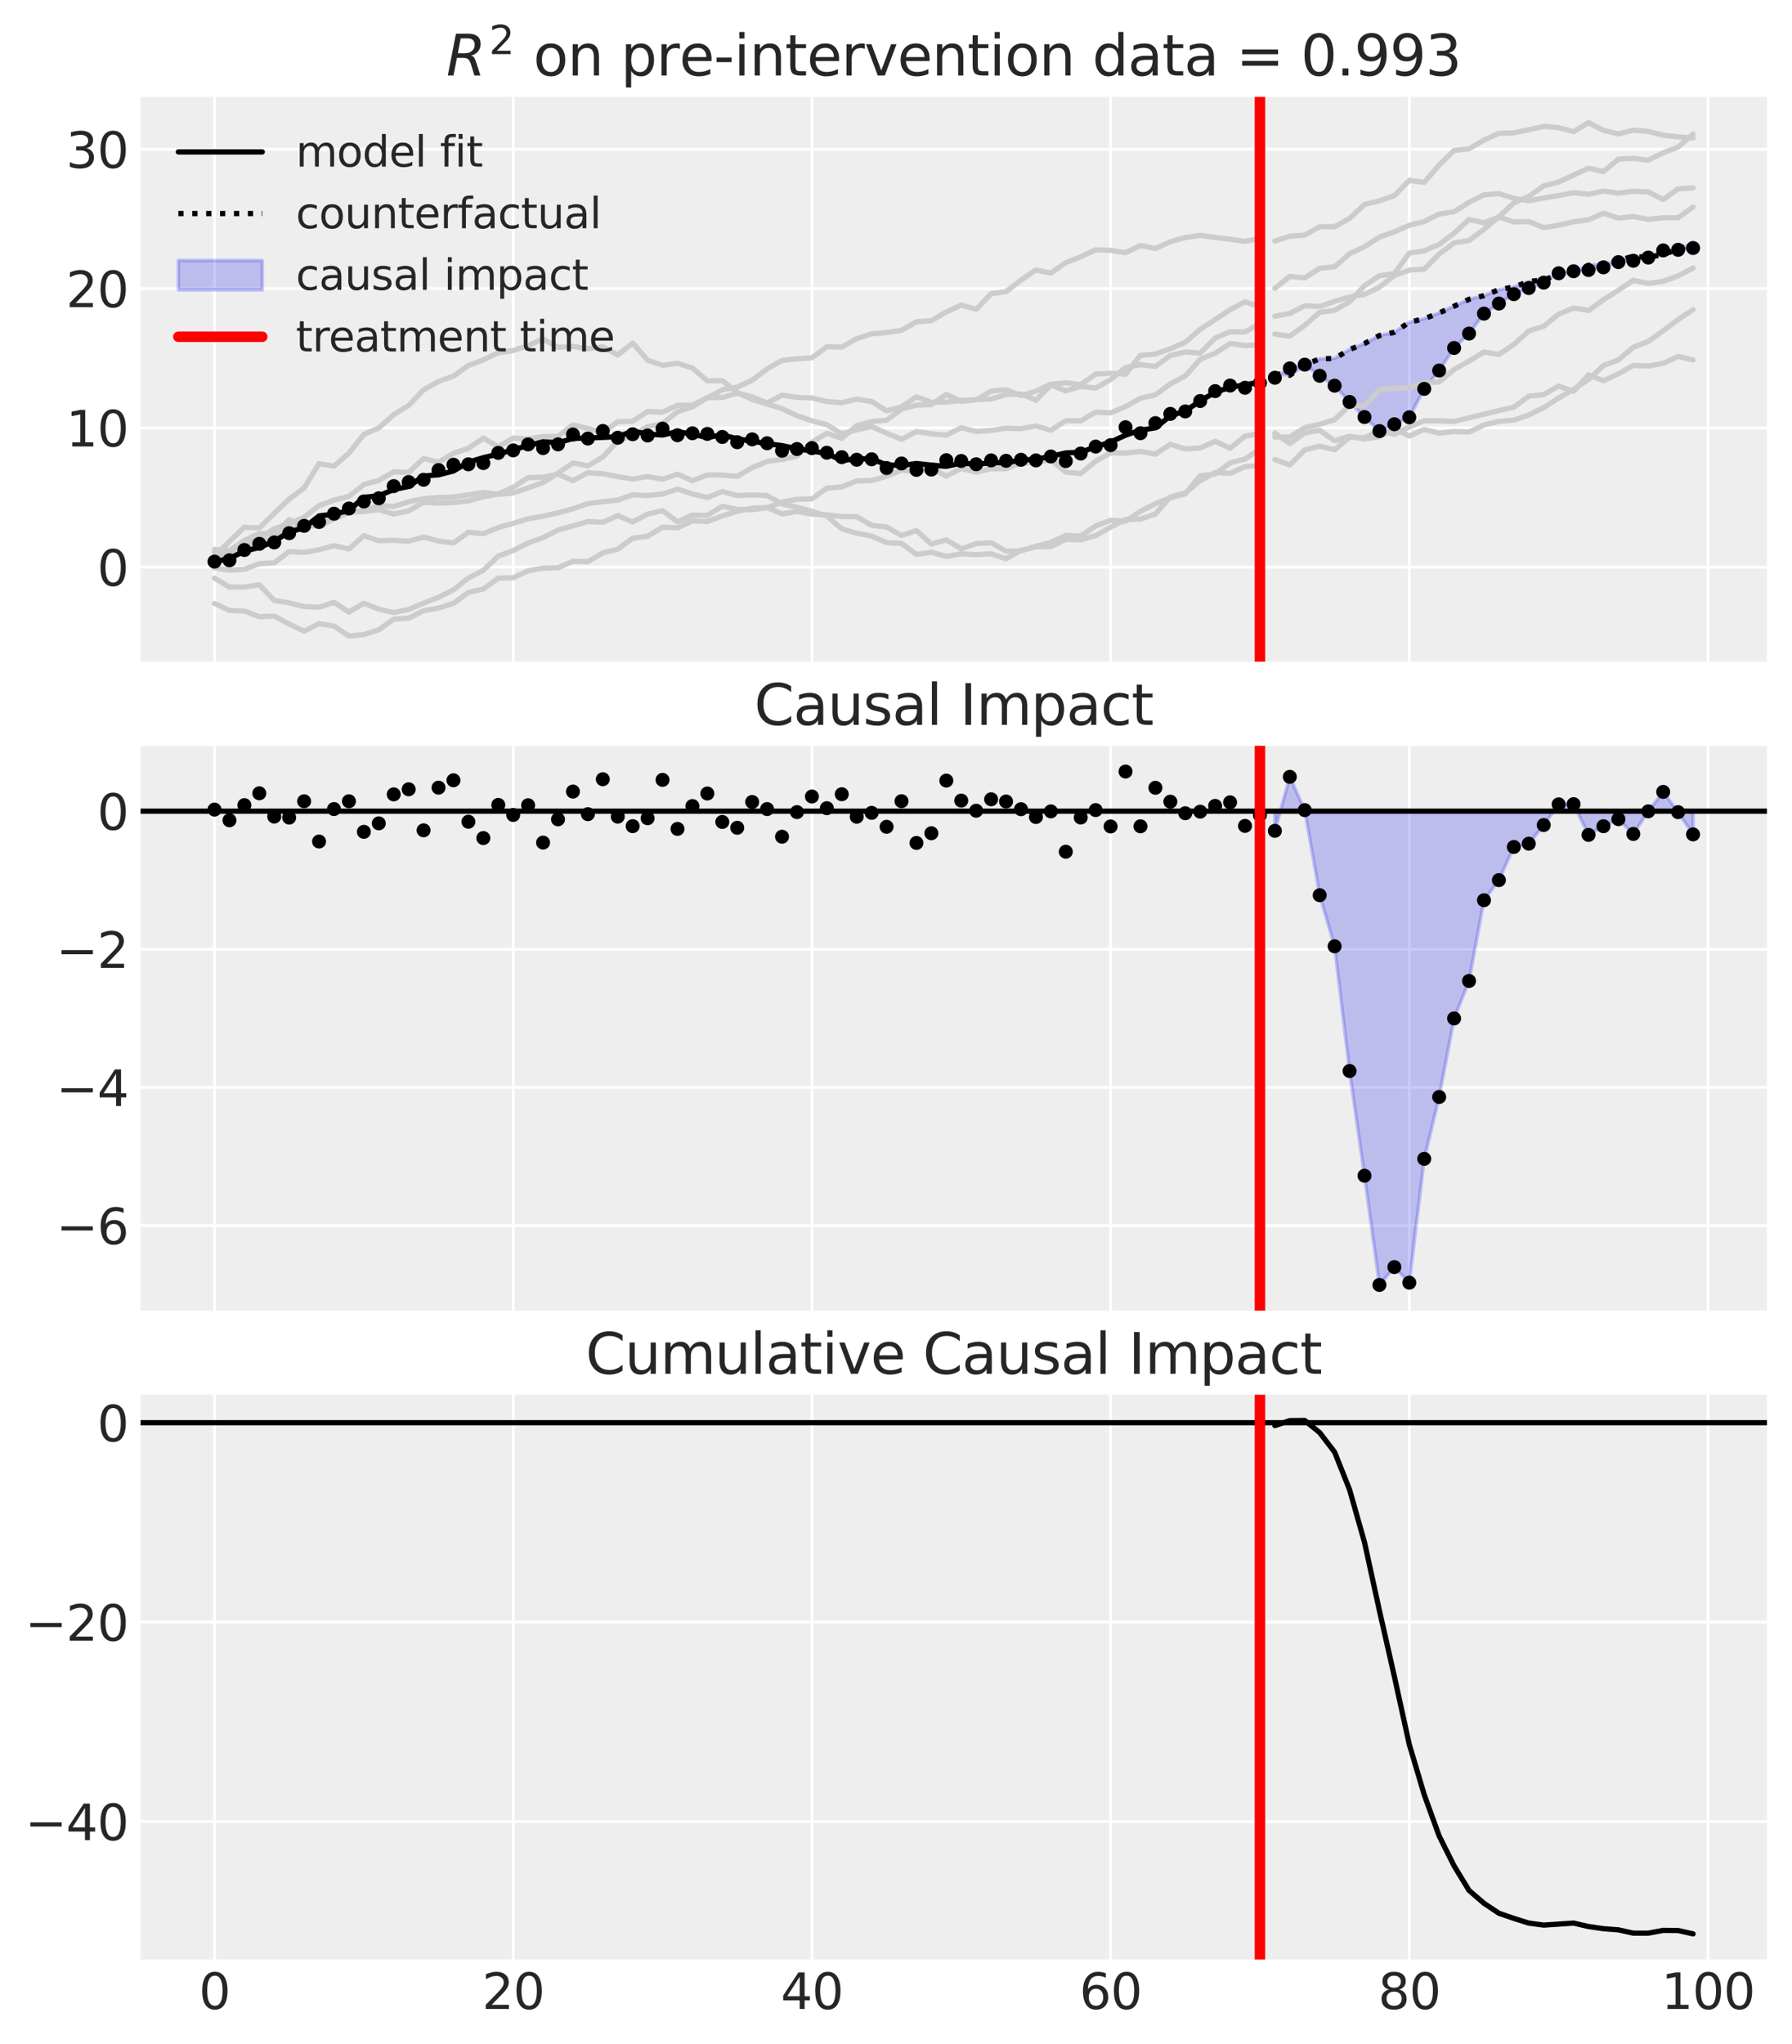 <?xml version="1.0" encoding="utf-8" standalone="no"?>
<!DOCTYPE svg PUBLIC "-//W3C//DTD SVG 1.1//EN"
  "http://www.w3.org/Graphics/SVG/1.1/DTD/svg11.dtd">
<svg xmlns:xlink="http://www.w3.org/1999/xlink" width="512.4pt" height="584.4pt" viewBox="0 0 512.4 584.4" xmlns="http://www.w3.org/2000/svg" version="1.1">
 <defs>
  <style type="text/css">*{stroke-linejoin: round; stroke-linecap: butt}</style>
 </defs>
 <g id="figure_1">
  <g id="patch_1">
   <path d="M 0 584.4
L 512.4 584.4
L 512.4 0
L 0 0
z
" style="fill: #ffffff"/>
  </g>
  <g id="axes_1">
   <g id="patch_2">
    <path d="M 40.197 189.161
L 505.249 189.161
L 505.249 27.717
L 40.197 27.717
z
" style="fill: #eeeeee"/>
   </g>
   <g id="matplotlib.axis_1">
    <g id="xtick_1">
     <g id="line2d_1">
      <path d="M 61.336 189.161
L 61.336 27.717
" clip-path="url(#p1fe1fee3fb)" style="fill: none; stroke: #ffffff; stroke-width: 0.8; stroke-linecap: round"/>
     </g>
     <g id="line2d_2"/>
    </g>
    <g id="xtick_2">
     <g id="line2d_3">
      <path d="M 146.745 189.161
L 146.745 27.717
" clip-path="url(#p1fe1fee3fb)" style="fill: none; stroke: #ffffff; stroke-width: 0.8; stroke-linecap: round"/>
     </g>
     <g id="line2d_4"/>
    </g>
    <g id="xtick_3">
     <g id="line2d_5">
      <path d="M 232.154 189.161
L 232.154 27.717
" clip-path="url(#p1fe1fee3fb)" style="fill: none; stroke: #ffffff; stroke-width: 0.8; stroke-linecap: round"/>
     </g>
     <g id="line2d_6"/>
    </g>
    <g id="xtick_4">
     <g id="line2d_7">
      <path d="M 317.563 189.161
L 317.563 27.717
" clip-path="url(#p1fe1fee3fb)" style="fill: none; stroke: #ffffff; stroke-width: 0.8; stroke-linecap: round"/>
     </g>
     <g id="line2d_8"/>
    </g>
    <g id="xtick_5">
     <g id="line2d_9">
      <path d="M 402.972 189.161
L 402.972 27.717
" clip-path="url(#p1fe1fee3fb)" style="fill: none; stroke: #ffffff; stroke-width: 0.8; stroke-linecap: round"/>
     </g>
     <g id="line2d_10"/>
    </g>
    <g id="xtick_6">
     <g id="line2d_11">
      <path d="M 488.38 189.161
L 488.38 27.717
" clip-path="url(#p1fe1fee3fb)" style="fill: none; stroke: #ffffff; stroke-width: 0.8; stroke-linecap: round"/>
     </g>
     <g id="line2d_12"/>
    </g>
   </g>
   <g id="matplotlib.axis_2">
    <g id="ytick_1">
     <g id="line2d_13">
      <path d="M 40.197 162.135
L 505.249 162.135
" clip-path="url(#p1fe1fee3fb)" style="fill: none; stroke: #ffffff; stroke-width: 0.8; stroke-linecap: round"/>
     </g>
     <g id="line2d_14"/>
     <g id="text_1">
      <!-- 0 -->
      <g style="fill: #262626" transform="translate(27.79 167.454) scale(0.14 -0.14)">
       <defs>
        <path id="DejaVuSans-30" d="M 2034 4250
Q 1547 4250 1301 3770
Q 1056 3291 1056 2328
Q 1056 1369 1301 889
Q 1547 409 2034 409
Q 2525 409 2770 889
Q 3016 1369 3016 2328
Q 3016 3291 2770 3770
Q 2525 4250 2034 4250
z
M 2034 4750
Q 2819 4750 3233 4129
Q 3647 3509 3647 2328
Q 3647 1150 3233 529
Q 2819 -91 2034 -91
Q 1250 -91 836 529
Q 422 1150 422 2328
Q 422 3509 836 4129
Q 1250 4750 2034 4750
z
" transform="scale(0.016)"/>
       </defs>
       <use xlink:href="#DejaVuSans-30"/>
      </g>
     </g>
    </g>
    <g id="ytick_2">
     <g id="line2d_15">
      <path d="M 40.197 122.317
L 505.249 122.317
" clip-path="url(#p1fe1fee3fb)" style="fill: none; stroke: #ffffff; stroke-width: 0.8; stroke-linecap: round"/>
     </g>
     <g id="line2d_16"/>
     <g id="text_2">
      <!-- 10 -->
      <g style="fill: #262626" transform="translate(18.882 127.636) scale(0.14 -0.14)">
       <defs>
        <path id="DejaVuSans-31" d="M 794 531
L 1825 531
L 1825 4091
L 703 3866
L 703 4441
L 1819 4666
L 2450 4666
L 2450 531
L 3481 531
L 3481 0
L 794 0
L 794 531
z
" transform="scale(0.016)"/>
       </defs>
       <use xlink:href="#DejaVuSans-31"/>
       <use xlink:href="#DejaVuSans-30" x="63.623"/>
      </g>
     </g>
    </g>
    <g id="ytick_3">
     <g id="line2d_17">
      <path d="M 40.197 82.499
L 505.249 82.499
" clip-path="url(#p1fe1fee3fb)" style="fill: none; stroke: #ffffff; stroke-width: 0.8; stroke-linecap: round"/>
     </g>
     <g id="line2d_18"/>
     <g id="text_3">
      <!-- 20 -->
      <g style="fill: #262626" transform="translate(18.882 87.818) scale(0.14 -0.14)">
       <defs>
        <path id="DejaVuSans-32" d="M 1228 531
L 3431 531
L 3431 0
L 469 0
L 469 531
Q 828 903 1448 1529
Q 2069 2156 2228 2338
Q 2531 2678 2651 2914
Q 2772 3150 2772 3378
Q 2772 3750 2511 3984
Q 2250 4219 1831 4219
Q 1534 4219 1204 4116
Q 875 4013 500 3803
L 500 4441
Q 881 4594 1212 4672
Q 1544 4750 1819 4750
Q 2544 4750 2975 4387
Q 3406 4025 3406 3419
Q 3406 3131 3298 2873
Q 3191 2616 2906 2266
Q 2828 2175 2409 1742
Q 1991 1309 1228 531
z
" transform="scale(0.016)"/>
       </defs>
       <use xlink:href="#DejaVuSans-32"/>
       <use xlink:href="#DejaVuSans-30" x="63.623"/>
      </g>
     </g>
    </g>
    <g id="ytick_4">
     <g id="line2d_19">
      <path d="M 40.197 42.681
L 505.249 42.681
" clip-path="url(#p1fe1fee3fb)" style="fill: none; stroke: #ffffff; stroke-width: 0.8; stroke-linecap: round"/>
     </g>
     <g id="line2d_20"/>
     <g id="text_4">
      <!-- 30 -->
      <g style="fill: #262626" transform="translate(18.882 48) scale(0.14 -0.14)">
       <defs>
        <path id="DejaVuSans-33" d="M 2597 2516
Q 3050 2419 3304 2112
Q 3559 1806 3559 1356
Q 3559 666 3084 287
Q 2609 -91 1734 -91
Q 1441 -91 1130 -33
Q 819 25 488 141
L 488 750
Q 750 597 1062 519
Q 1375 441 1716 441
Q 2309 441 2620 675
Q 2931 909 2931 1356
Q 2931 1769 2642 2001
Q 2353 2234 1838 2234
L 1294 2234
L 1294 2753
L 1863 2753
Q 2328 2753 2575 2939
Q 2822 3125 2822 3475
Q 2822 3834 2567 4026
Q 2313 4219 1838 4219
Q 1578 4219 1281 4162
Q 984 4106 628 3988
L 628 4550
Q 988 4650 1302 4700
Q 1616 4750 1894 4750
Q 2613 4750 3031 4423
Q 3450 4097 3450 3541
Q 3450 3153 3228 2886
Q 3006 2619 2597 2516
z
" transform="scale(0.016)"/>
       </defs>
       <use xlink:href="#DejaVuSans-33"/>
       <use xlink:href="#DejaVuSans-30" x="63.623"/>
      </g>
     </g>
    </g>
   </g>
   <g id="PolyCollection_1">
    <defs>
     <path id="m639e6aea36" d="M 364.538 -476.408
L 364.538 -477.541
L 368.808 -477.108
L 373.078 -480.096
L 377.349 -481.812
L 381.619 -481.931
L 385.89 -484.468
L 390.16 -486.189
L 394.431 -488.481
L 398.701 -489.402
L 402.972 -492.286
L 407.242 -493.273
L 411.512 -494.945
L 415.783 -496.867
L 420.053 -498.833
L 424.324 -499.867
L 428.594 -501.595
L 432.865 -502.364
L 437.135 -503.924
L 441.406 -504.386
L 445.676 -505.882
L 449.946 -506.452
L 454.217 -508.573
L 458.487 -508.838
L 462.758 -509.924
L 467.028 -511.162
L 471.299 -510.776
L 475.569 -511.695
L 479.84 -513.044
L 484.11 -514.834
L 484.11 -513.496
L 484.11 -513.496
L 479.84 -512.988
L 475.569 -512.807
L 471.299 -510.767
L 467.028 -509.848
L 462.758 -509.464
L 458.487 -507.971
L 454.217 -507.205
L 449.946 -506.858
L 445.676 -506.277
L 441.406 -503.586
L 437.135 -502.05
L 432.865 -500.301
L 428.594 -497.62
L 424.324 -494.734
L 420.053 -489.043
L 415.783 -484.918
L 411.512 -478.467
L 407.242 -473.227
L 402.972 -465.1
L 398.701 -463.116
L 394.431 -461.165
L 390.16 -465.17
L 385.89 -469.486
L 381.619 -474.14
L 377.349 -476.966
L 373.078 -480.156
L 368.808 -479.089
L 364.538 -476.408
z
" style="stroke: #2a2eec; stroke-opacity: 0.25"/>
    </defs>
    <g clip-path="url(#p1fe1fee3fb)">
     <use xlink:href="#m639e6aea36" x="0" y="584.4" style="fill: #2a2eec; fill-opacity: 0.25; stroke: #2a2eec; stroke-opacity: 0.25"/>
    </g>
   </g>
   <g id="line2d_21">
    <path d="M 61.336 158.977
L 65.607 154.801
L 69.877 150.719
L 74.147 150.922
L 78.418 146.745
L 82.688 142.695
L 86.959 139.487
L 91.229 132.526
L 95.5 133.266
L 99.77 129.537
L 104.041 124.192
L 108.311 122.353
L 112.581 118.538
L 116.852 115.902
L 121.122 111.44
L 125.393 109.05
L 129.663 107.526
L 133.934 104.491
L 138.204 102.884
L 142.475 100.82
L 146.745 100.231
L 151.015 98.775
L 155.286 96.926
L 159.556 99.277
L 163.827 99.039
L 168.097 99.709
L 172.368 99.149
L 176.638 101.463
L 180.909 98.093
L 185.179 103.006
L 189.449 104.426
L 193.72 103.858
L 197.99 105.215
L 202.261 108.903
L 206.531 108.805
L 210.802 112.185
L 215.072 114.212
L 219.342 115.497
L 223.613 116.843
L 227.883 118.829
L 232.154 120.283
L 236.424 121.41
L 240.695 124.015
L 244.965 122.894
L 249.236 121.915
L 253.506 123.856
L 257.776 125.594
L 262.047 123.365
L 266.317 124.021
L 270.588 124.376
L 274.858 122.27
L 279.129 123.351
L 283.399 123.065
L 287.67 122.425
L 291.94 122.545
L 296.21 121.778
L 300.481 122.998
L 304.751 120.283
L 309.022 120.317
L 313.292 117.796
L 317.563 118.045
L 321.833 116.23
L 326.104 113.85
L 330.374 112.88
L 334.644 109.767
L 338.915 107.489
L 343.185 102.727
L 347.456 100.988
L 351.726 98.211
L 355.997 98.79
L 360.267 98.563
" clip-path="url(#p1fe1fee3fb)" style="fill: none; stroke: #cccccc; stroke-width: 1.5; stroke-linecap: round"/>
   </g>
   <g id="line2d_22">
    <path d="M 61.336 157.05
L 65.607 157.417
L 69.877 154.479
L 74.147 152.481
L 78.418 152.744
L 82.688 148.538
L 86.959 150.444
L 91.229 148.07
L 95.5 148.425
L 99.77 146.316
L 104.041 146.249
L 108.311 145.718
L 112.581 146.969
L 116.852 146.044
L 121.122 143.595
L 125.393 143.805
L 129.663 143.671
L 133.934 143.202
L 138.204 142.027
L 142.475 141.208
L 146.745 139.284
L 151.015 136.525
L 155.286 136.448
L 159.556 135.536
L 163.827 137.405
L 168.097 135.151
L 172.368 135.419
L 176.638 136.258
L 180.909 136.961
L 185.179 136.228
L 189.449 137.014
L 193.72 135.556
L 197.99 137.436
L 202.261 135.773
L 206.531 135.825
L 210.802 136.163
L 215.072 133.714
L 219.342 131.915
L 223.613 131.342
L 227.883 130.372
L 232.154 126.429
L 236.424 123.867
L 240.695 125.346
L 244.965 121.666
L 249.236 120.502
L 253.506 120.126
L 257.776 116.956
L 262.047 115.801
L 266.317 115.688
L 270.588 112.788
L 274.858 114.75
L 279.129 114.261
L 283.399 111.819
L 287.67 111.407
L 291.94 113.099
L 296.21 111.837
L 300.481 109.83
L 304.751 109.423
L 309.022 109.986
L 313.292 106.93
L 317.563 106.7
L 321.833 107.007
L 326.104 101.588
L 330.374 101.23
L 334.644 99.708
L 338.915 97.858
L 343.185 94.132
L 347.456 91.374
L 351.726 88.545
L 355.997 86.284
L 360.267 87.728
" clip-path="url(#p1fe1fee3fb)" style="fill: none; stroke: #cccccc; stroke-width: 1.5; stroke-linecap: round"/>
   </g>
   <g id="line2d_23">
    <path d="M 61.336 162.356
L 65.607 163.017
L 69.877 162.746
L 74.147 161.128
L 78.418 160.895
L 82.688 157.67
L 86.959 157.912
L 91.229 157.163
L 95.5 155.987
L 99.77 156.945
L 104.041 153.135
L 108.311 154.588
L 112.581 154.469
L 116.852 154.727
L 121.122 153.532
L 125.393 154.666
L 129.663 155.222
L 133.934 152.151
L 138.204 152.567
L 142.475 150.808
L 146.745 149.622
L 151.015 148.304
L 155.286 147.587
L 159.556 146.591
L 163.827 145.445
L 168.097 143.98
L 172.368 143.43
L 176.638 142.978
L 180.909 141.436
L 185.179 141.676
L 189.449 141.224
L 193.72 139.816
L 197.99 141.207
L 202.261 142.257
L 206.531 140.51
L 210.802 141.687
L 215.072 141.516
L 219.342 141.683
L 223.613 144.072
L 227.883 144.992
L 232.154 146.173
L 236.424 147.484
L 240.695 151.21
L 244.965 152.426
L 249.236 153.254
L 253.506 155.114
L 257.776 155.357
L 262.047 158.491
L 266.317 157.87
L 270.588 159.065
L 274.858 158.323
L 279.129 158.574
L 283.399 158.311
L 287.67 159.747
L 291.94 157.324
L 296.21 156.312
L 300.481 156.271
L 304.751 154.198
L 309.022 154.341
L 313.292 153.123
L 317.563 150.706
L 321.833 148.53
L 326.104 148.401
L 330.374 146.943
L 334.644 142.061
L 338.915 140.939
L 343.185 137.424
L 347.456 135.058
L 351.726 135.333
L 355.997 133.39
L 360.267 133.135
" clip-path="url(#p1fe1fee3fb)" style="fill: none; stroke: #cccccc; stroke-width: 1.5; stroke-linecap: round"/>
   </g>
   <g id="line2d_24">
    <path d="M 61.336 165.287
L 65.607 167.832
L 69.877 167.826
L 74.147 167.155
L 78.418 171.666
L 82.688 172.343
L 86.959 173.419
L 91.229 173.611
L 95.5 172.196
L 99.77 174.962
L 104.041 172.474
L 108.311 174.14
L 112.581 175.125
L 116.852 174.207
L 121.122 172.43
L 125.393 170.751
L 129.663 168.605
L 133.934 165.241
L 138.204 163.046
L 142.475 158.972
L 146.745 157.389
L 151.015 155.216
L 155.286 153.699
L 159.556 151.524
L 163.827 150.34
L 168.097 149.09
L 172.368 149.293
L 176.638 147.389
L 180.909 149.226
L 185.179 146.967
L 189.449 145.978
L 193.72 149.159
L 197.99 147.247
L 202.261 147.321
L 206.531 144.732
L 210.802 145.613
L 215.072 145.709
L 219.342 145.178
L 223.613 143.557
L 227.883 142.724
L 232.154 142.621
L 236.424 139.535
L 240.695 139.211
L 244.965 137.477
L 249.236 137.402
L 253.506 136.14
L 257.776 134.378
L 262.047 134.892
L 266.317 133.839
L 270.588 136.126
L 274.858 133.907
L 279.129 134.96
L 283.399 133.991
L 287.67 134.019
L 291.94 132.342
L 296.21 132.213
L 300.481 131.386
L 304.751 134.995
L 309.022 135.377
L 313.292 131.848
L 317.563 129.496
L 321.833 129.531
L 326.104 129.054
L 330.374 129.837
L 334.644 127.018
L 338.915 128.349
L 343.185 128.053
L 347.456 126.168
L 351.726 128.134
L 355.997 124.686
L 360.267 123.923
" clip-path="url(#p1fe1fee3fb)" style="fill: none; stroke: #cccccc; stroke-width: 1.5; stroke-linecap: round"/>
   </g>
   <g id="line2d_25">
    <path d="M 61.336 157.854
L 65.607 157.842
L 69.877 156.433
L 74.147 154.415
L 78.418 154.261
L 82.688 151.359
L 86.959 150.4
L 91.229 150.38
L 95.5 148.355
L 99.77 146.547
L 104.041 145.866
L 108.311 144.553
L 112.581 144.78
L 116.852 143.453
L 121.122 142.562
L 125.393 142.218
L 129.663 142.061
L 133.934 141.464
L 138.204 140.768
L 142.475 141.318
L 146.745 140.943
L 151.015 139.483
L 155.286 137.938
L 159.556 135.256
L 163.827 132.347
L 168.097 133.185
L 172.368 130.66
L 176.638 126.108
L 180.909 124.401
L 185.179 121.955
L 189.449 121.064
L 193.72 117.676
L 197.99 116.324
L 202.261 113.708
L 206.531 111.455
L 210.802 110.656
L 215.072 108.688
L 219.342 105.477
L 223.613 103.049
L 227.883 102.574
L 232.154 102.3
L 236.424 99.125
L 240.695 99.224
L 244.965 96.804
L 249.236 95.434
L 253.506 95.057
L 257.776 94.444
L 262.047 91.987
L 266.317 91.673
L 270.588 89.176
L 274.858 87.204
L 279.129 88.45
L 283.399 83.975
L 287.67 83.373
L 291.94 80.078
L 296.21 77.173
L 300.481 78.079
L 304.751 75.06
L 309.022 73.431
L 313.292 71.409
L 317.563 71.586
L 321.833 72.232
L 326.104 70.209
L 330.374 71.053
L 334.644 69.121
L 338.915 67.913
L 343.185 67.282
L 347.456 67.859
L 351.726 68.403
L 355.997 69.005
L 360.267 68.162
" clip-path="url(#p1fe1fee3fb)" style="fill: none; stroke: #cccccc; stroke-width: 1.5; stroke-linecap: round"/>
   </g>
   <g id="line2d_26">
    <path d="M 61.336 158.881
L 65.607 158.591
L 69.877 156.34
L 74.147 153.819
L 78.418 151.177
L 82.688 149.747
L 86.959 147.869
L 91.229 144.547
L 95.5 142.968
L 99.77 141.911
L 104.041 138.503
L 108.311 137.342
L 112.581 134.877
L 116.852 135.045
L 121.122 131.064
L 125.393 132.162
L 129.663 129.565
L 133.934 128.181
L 138.204 125.242
L 142.475 127.748
L 146.745 125.225
L 151.015 125.514
L 155.286 124.797
L 159.556 124.758
L 163.827 121.455
L 168.097 122.498
L 172.368 123.698
L 176.638 120.567
L 180.909 120.432
L 185.179 117.632
L 189.449 117.824
L 193.72 115.847
L 197.99 115.844
L 202.261 113.683
L 206.531 113.636
L 210.802 112.375
L 215.072 113.439
L 219.342 115.194
L 223.613 112.979
L 227.883 113.608
L 232.154 113.77
L 236.424 114.794
L 240.695 115.133
L 244.965 114.094
L 249.236 114.781
L 253.506 117.458
L 257.776 116.286
L 262.047 113.433
L 266.317 115.026
L 270.588 114.943
L 274.858 114.506
L 279.129 114.267
L 283.399 114.068
L 287.67 112.828
L 291.94 112.609
L 296.21 114.421
L 300.481 110.069
L 304.751 111.731
L 309.022 110.458
L 313.292 110.928
L 317.563 108.52
L 321.833 105.076
L 326.104 104.234
L 330.374 104.759
L 334.644 101.63
L 338.915 100.611
L 343.185 100.955
L 347.456 96.649
L 351.726 94.842
L 355.997 94.9
L 360.267 92.494
" clip-path="url(#p1fe1fee3fb)" style="fill: none; stroke: #cccccc; stroke-width: 1.5; stroke-linecap: round"/>
   </g>
   <g id="line2d_27">
    <path d="M 61.336 172.518
L 65.607 174.511
L 69.877 174.675
L 74.147 176.323
L 78.418 176.135
L 82.688 178.403
L 86.959 180.442
L 91.229 178.298
L 95.5 178.978
L 99.77 181.823
L 104.041 181.404
L 108.311 180.058
L 112.581 177.007
L 116.852 176.727
L 121.122 174.615
L 125.393 173.838
L 129.663 172.476
L 133.934 169.372
L 138.204 168.393
L 142.475 165.29
L 146.745 165.171
L 151.015 163.175
L 155.286 162.415
L 159.556 162.327
L 163.827 160.445
L 168.097 160.569
L 172.368 158.043
L 176.638 156.987
L 180.909 153.876
L 185.179 153.309
L 189.449 150.704
L 193.72 150.886
L 197.99 148.899
L 202.261 149.085
L 206.531 147.498
L 210.802 146.192
L 215.072 145.281
L 219.342 145.109
L 223.613 146.933
L 227.883 146.232
L 232.154 146.958
L 236.424 147.201
L 240.695 147.658
L 244.965 147.709
L 249.236 150.197
L 253.506 150.644
L 257.776 153.114
L 262.047 151.649
L 266.317 155.544
L 270.588 154.32
L 274.858 156.905
L 279.129 155.39
L 283.399 155.182
L 287.67 157.573
L 291.94 157.506
L 296.21 156.167
L 300.481 155.08
L 304.751 153.068
L 309.022 153.238
L 313.292 150.343
L 317.563 148.766
L 321.833 148.993
L 326.104 146.158
L 330.374 144.006
L 334.644 142.335
L 338.915 141.183
L 343.185 135.998
L 347.456 135.519
L 351.726 132.322
L 355.997 131.23
L 360.267 128.402
" clip-path="url(#p1fe1fee3fb)" style="fill: none; stroke: #cccccc; stroke-width: 1.5; stroke-linecap: round"/>
   </g>
   <g id="line2d_28">
    <path d="M 364.538 95.495
L 368.808 96.111
L 373.078 93.004
L 377.349 89.278
L 381.619 88.715
L 385.89 86.272
L 390.16 81.68
L 394.431 78.811
L 398.701 78.234
L 402.972 72.342
L 407.242 71.71
L 411.512 69.86
L 415.783 66.669
L 420.053 62.727
L 424.324 63.709
L 428.594 62.045
L 432.865 63.449
L 437.135 63.339
L 441.406 65.082
L 445.676 64.377
L 449.946 63.41
L 454.217 62.823
L 458.487 60.959
L 462.758 62.364
L 467.028 61.89
L 471.299 62.73
L 475.569 62.256
L 479.84 62.245
L 484.11 59.189
" clip-path="url(#p1fe1fee3fb)" style="fill: none; stroke: #cccccc; stroke-width: 1.5; stroke-linecap: round"/>
   </g>
   <g id="line2d_29">
    <path d="M 364.538 82.415
L 368.808 79.02
L 373.078 79.43
L 377.349 76.688
L 381.619 76.281
L 385.89 72.53
L 390.16 70.531
L 394.431 67.785
L 398.701 66.265
L 402.972 64.417
L 407.242 63.327
L 411.512 61.186
L 415.783 60.534
L 420.053 57.849
L 424.324 55.705
L 428.594 55.358
L 432.865 56.682
L 437.135 57.399
L 441.406 56.612
L 445.676 55.905
L 449.946 55.109
L 454.217 55.539
L 458.487 54.618
L 462.758 55.221
L 467.028 54.683
L 471.299 54.869
L 475.569 57.058
L 479.84 54.001
L 484.11 53.709
" clip-path="url(#p1fe1fee3fb)" style="fill: none; stroke: #cccccc; stroke-width: 1.5; stroke-linecap: round"/>
   </g>
   <g id="line2d_30">
    <path d="M 364.538 131.37
L 368.808 132.92
L 373.078 128.619
L 377.349 127.544
L 381.619 128.576
L 385.89 125.026
L 390.16 125.11
L 394.431 123.264
L 398.701 124.142
L 402.972 122.041
L 407.242 120.292
L 411.512 120.313
L 415.783 120.485
L 420.053 119.426
L 424.324 118.435
L 428.594 117.357
L 432.865 116.408
L 437.135 113.257
L 441.406 112.805
L 445.676 110.374
L 449.946 111.894
L 454.217 107.164
L 458.487 108.878
L 462.758 106.865
L 467.028 104.465
L 471.299 104.65
L 475.569 103.866
L 479.84 101.895
L 484.11 102.918
" clip-path="url(#p1fe1fee3fb)" style="fill: none; stroke: #cccccc; stroke-width: 1.5; stroke-linecap: round"/>
   </g>
   <g id="line2d_31">
    <path d="M 364.538 123.818
L 368.808 126.797
L 373.078 123.771
L 377.349 123.017
L 381.619 126.008
L 385.89 124.714
L 390.16 125.523
L 394.431 124.846
L 398.701 122.658
L 402.972 124.652
L 407.242 122.767
L 411.512 123.86
L 415.783 123.365
L 420.053 123.537
L 424.324 121.468
L 428.594 120.466
L 432.865 120.099
L 437.135 118.628
L 441.406 116.527
L 445.676 113.798
L 449.946 111.249
L 454.217 108.51
L 458.487 104.468
L 462.758 102.906
L 467.028 99.254
L 471.299 97.61
L 475.569 94.559
L 479.84 91.349
L 484.11 88.524
" clip-path="url(#p1fe1fee3fb)" style="fill: none; stroke: #cccccc; stroke-width: 1.5; stroke-linecap: round"/>
   </g>
   <g id="line2d_32">
    <path d="M 364.538 68.895
L 368.808 67.531
L 373.078 67.227
L 377.349 64.793
L 381.619 64.807
L 385.89 62.443
L 390.16 58.45
L 394.431 57.419
L 398.701 55.915
L 402.972 51.566
L 407.242 52.125
L 411.512 47.186
L 415.783 43.016
L 420.053 42.537
L 424.324 40.052
L 428.594 38.109
L 432.865 37.982
L 437.135 37.073
L 441.406 36.144
L 445.676 36.482
L 449.946 37.647
L 454.217 35.055
L 458.487 37.274
L 462.758 38.289
L 467.028 37.202
L 471.299 37.588
L 475.569 38.648
L 479.84 39.107
L 484.11 39.41
" clip-path="url(#p1fe1fee3fb)" style="fill: none; stroke: #cccccc; stroke-width: 1.5; stroke-linecap: round"/>
   </g>
   <g id="line2d_33">
    <path d="M 364.538 90.418
L 368.808 89.593
L 373.078 87.424
L 377.349 87.619
L 381.619 86.138
L 385.89 84.918
L 390.16 84.148
L 394.431 82.097
L 398.701 78.757
L 402.972 77.224
L 407.242 76.949
L 411.512 72.599
L 415.783 69.437
L 420.053 68.748
L 424.324 65.571
L 428.594 61.968
L 432.865 58.009
L 437.135 56.133
L 441.406 53.141
L 445.676 52.046
L 449.946 50.049
L 454.217 48.089
L 458.487 49.074
L 462.758 45.486
L 467.028 45.293
L 471.299 45.775
L 475.569 43.692
L 479.84 42.043
L 484.11 38.337
" clip-path="url(#p1fe1fee3fb)" style="fill: none; stroke: #cccccc; stroke-width: 1.5; stroke-linecap: round"/>
   </g>
   <g id="line2d_34">
    <path d="M 364.538 124.939
L 368.808 124.955
L 373.078 122.228
L 377.349 121.291
L 381.619 119.991
L 385.89 115.876
L 390.16 116.022
L 394.431 111.375
L 398.701 111.014
L 402.972 110.817
L 407.242 109.384
L 411.512 109.207
L 415.783 105.627
L 420.053 103.238
L 424.324 100.637
L 428.594 101.344
L 432.865 98.472
L 437.135 94.621
L 441.406 93.271
L 445.676 89.79
L 449.946 88.076
L 454.217 88.776
L 458.487 85.689
L 462.758 82.984
L 467.028 80.14
L 471.299 81.026
L 475.569 80.417
L 479.84 78.872
L 484.11 76.618
" clip-path="url(#p1fe1fee3fb)" style="fill: none; stroke: #cccccc; stroke-width: 1.5; stroke-linecap: round"/>
   </g>
   <g id="line2d_35">
    <defs>
     <path id="mbbae3abc5e" d="M 0 1.5
C 0.398 1.5 0.779 1.342 1.061 1.061
C 1.342 0.779 1.5 0.398 1.5 0
C 1.5 -0.398 1.342 -0.779 1.061 -1.061
C 0.779 -1.342 0.398 -1.5 0 -1.5
C -0.398 -1.5 -0.779 -1.342 -1.061 -1.061
C -1.342 -0.779 -1.5 -0.398 -1.5 0
C -1.5 0.398 -1.342 0.779 -1.061 1.061
C -0.779 1.342 -0.398 1.5 0 1.5
z
" style="stroke: #000000"/>
    </defs>
    <g clip-path="url(#p1fe1fee3fb)">
     <use xlink:href="#mbbae3abc5e" x="61.336" y="160.55" style="stroke: #000000"/>
     <use xlink:href="#mbbae3abc5e" x="65.607" y="160.178" style="stroke: #000000"/>
     <use xlink:href="#mbbae3abc5e" x="69.877" y="157.229" style="stroke: #000000"/>
     <use xlink:href="#mbbae3abc5e" x="74.147" y="155.474" style="stroke: #000000"/>
     <use xlink:href="#mbbae3abc5e" x="78.418" y="155.064" style="stroke: #000000"/>
     <use xlink:href="#mbbae3abc5e" x="82.688" y="152.429" style="stroke: #000000"/>
     <use xlink:href="#mbbae3abc5e" x="86.959" y="150.329" style="stroke: #000000"/>
     <use xlink:href="#mbbae3abc5e" x="91.229" y="149.231" style="stroke: #000000"/>
     <use xlink:href="#mbbae3abc5e" x="95.5" y="146.853" style="stroke: #000000"/>
     <use xlink:href="#mbbae3abc5e" x="99.77" y="145.367" style="stroke: #000000"/>
     <use xlink:href="#mbbae3abc5e" x="104.041" y="143.366" style="stroke: #000000"/>
     <use xlink:href="#mbbae3abc5e" x="108.311" y="142.445" style="stroke: #000000"/>
     <use xlink:href="#mbbae3abc5e" x="112.581" y="138.963" style="stroke: #000000"/>
     <use xlink:href="#mbbae3abc5e" x="116.852" y="137.807" style="stroke: #000000"/>
     <use xlink:href="#mbbae3abc5e" x="121.122" y="137.164" style="stroke: #000000"/>
     <use xlink:href="#mbbae3abc5e" x="125.393" y="134.391" style="stroke: #000000"/>
     <use xlink:href="#mbbae3abc5e" x="129.663" y="132.865" style="stroke: #000000"/>
     <use xlink:href="#mbbae3abc5e" x="133.934" y="132.74" style="stroke: #000000"/>
     <use xlink:href="#mbbae3abc5e" x="138.204" y="132.387" style="stroke: #000000"/>
     <use xlink:href="#mbbae3abc5e" x="142.475" y="129.479" style="stroke: #000000"/>
     <use xlink:href="#mbbae3abc5e" x="146.745" y="128.753" style="stroke: #000000"/>
     <use xlink:href="#mbbae3abc5e" x="151.015" y="127.048" style="stroke: #000000"/>
     <use xlink:href="#mbbae3abc5e" x="155.286" y="128.106" style="stroke: #000000"/>
     <use xlink:href="#mbbae3abc5e" x="159.556" y="127.035" style="stroke: #000000"/>
     <use xlink:href="#mbbae3abc5e" x="163.827" y="124.225" style="stroke: #000000"/>
     <use xlink:href="#mbbae3abc5e" x="168.097" y="125.374" style="stroke: #000000"/>
     <use xlink:href="#mbbae3abc5e" x="172.368" y="123.209" style="stroke: #000000"/>
     <use xlink:href="#mbbae3abc5e" x="176.638" y="125.143" style="stroke: #000000"/>
     <use xlink:href="#mbbae3abc5e" x="180.909" y="124.144" style="stroke: #000000"/>
     <use xlink:href="#mbbae3abc5e" x="185.179" y="124.505" style="stroke: #000000"/>
     <use xlink:href="#mbbae3abc5e" x="189.449" y="122.554" style="stroke: #000000"/>
     <use xlink:href="#mbbae3abc5e" x="193.72" y="124.427" style="stroke: #000000"/>
     <use xlink:href="#mbbae3abc5e" x="197.99" y="123.862" style="stroke: #000000"/>
     <use xlink:href="#mbbae3abc5e" x="202.261" y="124.047" style="stroke: #000000"/>
     <use xlink:href="#mbbae3abc5e" x="206.531" y="124.923" style="stroke: #000000"/>
     <use xlink:href="#mbbae3abc5e" x="210.802" y="126.422" style="stroke: #000000"/>
     <use xlink:href="#mbbae3abc5e" x="215.072" y="125.605" style="stroke: #000000"/>
     <use xlink:href="#mbbae3abc5e" x="219.342" y="126.718" style="stroke: #000000"/>
     <use xlink:href="#mbbae3abc5e" x="223.613" y="128.862" style="stroke: #000000"/>
     <use xlink:href="#mbbae3abc5e" x="227.883" y="128.362" style="stroke: #000000"/>
     <use xlink:href="#mbbae3abc5e" x="232.154" y="128.112" style="stroke: #000000"/>
     <use xlink:href="#mbbae3abc5e" x="236.424" y="129.43" style="stroke: #000000"/>
     <use xlink:href="#mbbae3abc5e" x="240.695" y="130.699" style="stroke: #000000"/>
     <use xlink:href="#mbbae3abc5e" x="244.965" y="131.434" style="stroke: #000000"/>
     <use xlink:href="#mbbae3abc5e" x="249.236" y="131.301" style="stroke: #000000"/>
     <use xlink:href="#mbbae3abc5e" x="253.506" y="133.795" style="stroke: #000000"/>
     <use xlink:href="#mbbae3abc5e" x="257.776" y="132.497" style="stroke: #000000"/>
     <use xlink:href="#mbbae3abc5e" x="262.047" y="134.337" style="stroke: #000000"/>
     <use xlink:href="#mbbae3abc5e" x="266.317" y="134.246" style="stroke: #000000"/>
     <use xlink:href="#mbbae3abc5e" x="270.588" y="131.56" style="stroke: #000000"/>
     <use xlink:href="#mbbae3abc5e" x="274.858" y="131.781" style="stroke: #000000"/>
     <use xlink:href="#mbbae3abc5e" x="279.129" y="132.719" style="stroke: #000000"/>
     <use xlink:href="#mbbae3abc5e" x="283.399" y="131.619" style="stroke: #000000"/>
     <use xlink:href="#mbbae3abc5e" x="287.67" y="131.734" style="stroke: #000000"/>
     <use xlink:href="#mbbae3abc5e" x="291.94" y="131.443" style="stroke: #000000"/>
     <use xlink:href="#mbbae3abc5e" x="296.21" y="131.617" style="stroke: #000000"/>
     <use xlink:href="#mbbae3abc5e" x="300.481" y="130.499" style="stroke: #000000"/>
     <use xlink:href="#mbbae3abc5e" x="304.751" y="131.814" style="stroke: #000000"/>
     <use xlink:href="#mbbae3abc5e" x="309.022" y="129.654" style="stroke: #000000"/>
     <use xlink:href="#mbbae3abc5e" x="313.292" y="127.677" style="stroke: #000000"/>
     <use xlink:href="#mbbae3abc5e" x="317.563" y="127.256" style="stroke: #000000"/>
     <use xlink:href="#mbbae3abc5e" x="321.833" y="122.128" style="stroke: #000000"/>
     <use xlink:href="#mbbae3abc5e" x="326.104" y="123.844" style="stroke: #000000"/>
     <use xlink:href="#mbbae3abc5e" x="330.374" y="120.96" style="stroke: #000000"/>
     <use xlink:href="#mbbae3abc5e" x="334.644" y="118.32" style="stroke: #000000"/>
     <use xlink:href="#mbbae3abc5e" x="338.915" y="117.619" style="stroke: #000000"/>
     <use xlink:href="#mbbae3abc5e" x="343.185" y="114.636" style="stroke: #000000"/>
     <use xlink:href="#mbbae3abc5e" x="347.456" y="111.81" style="stroke: #000000"/>
     <use xlink:href="#mbbae3abc5e" x="351.726" y="110.22" style="stroke: #000000"/>
     <use xlink:href="#mbbae3abc5e" x="355.997" y="110.863" style="stroke: #000000"/>
     <use xlink:href="#mbbae3abc5e" x="360.267" y="109.482" style="stroke: #000000"/>
    </g>
   </g>
   <g id="line2d_36">
    <g clip-path="url(#p1fe1fee3fb)">
     <use xlink:href="#mbbae3abc5e" x="364.538" y="107.992" style="stroke: #000000"/>
     <use xlink:href="#mbbae3abc5e" x="368.808" y="105.311" style="stroke: #000000"/>
     <use xlink:href="#mbbae3abc5e" x="373.078" y="104.244" style="stroke: #000000"/>
     <use xlink:href="#mbbae3abc5e" x="377.349" y="107.433" style="stroke: #000000"/>
     <use xlink:href="#mbbae3abc5e" x="381.619" y="110.26" style="stroke: #000000"/>
     <use xlink:href="#mbbae3abc5e" x="385.89" y="114.913" style="stroke: #000000"/>
     <use xlink:href="#mbbae3abc5e" x="390.16" y="119.23" style="stroke: #000000"/>
     <use xlink:href="#mbbae3abc5e" x="394.431" y="123.234" style="stroke: #000000"/>
     <use xlink:href="#mbbae3abc5e" x="398.701" y="121.283" style="stroke: #000000"/>
     <use xlink:href="#mbbae3abc5e" x="402.972" y="119.299" style="stroke: #000000"/>
     <use xlink:href="#mbbae3abc5e" x="407.242" y="111.173" style="stroke: #000000"/>
     <use xlink:href="#mbbae3abc5e" x="411.512" y="105.933" style="stroke: #000000"/>
     <use xlink:href="#mbbae3abc5e" x="415.783" y="99.482" style="stroke: #000000"/>
     <use xlink:href="#mbbae3abc5e" x="420.053" y="95.357" style="stroke: #000000"/>
     <use xlink:href="#mbbae3abc5e" x="424.324" y="89.666" style="stroke: #000000"/>
     <use xlink:href="#mbbae3abc5e" x="428.594" y="86.779" style="stroke: #000000"/>
     <use xlink:href="#mbbae3abc5e" x="432.865" y="84.099" style="stroke: #000000"/>
     <use xlink:href="#mbbae3abc5e" x="437.135" y="82.349" style="stroke: #000000"/>
     <use xlink:href="#mbbae3abc5e" x="441.406" y="80.813" style="stroke: #000000"/>
     <use xlink:href="#mbbae3abc5e" x="445.676" y="78.122" style="stroke: #000000"/>
     <use xlink:href="#mbbae3abc5e" x="449.946" y="77.542" style="stroke: #000000"/>
     <use xlink:href="#mbbae3abc5e" x="454.217" y="77.194" style="stroke: #000000"/>
     <use xlink:href="#mbbae3abc5e" x="458.487" y="76.429" style="stroke: #000000"/>
     <use xlink:href="#mbbae3abc5e" x="462.758" y="74.936" style="stroke: #000000"/>
     <use xlink:href="#mbbae3abc5e" x="467.028" y="74.552" style="stroke: #000000"/>
     <use xlink:href="#mbbae3abc5e" x="471.299" y="73.633" style="stroke: #000000"/>
     <use xlink:href="#mbbae3abc5e" x="475.569" y="71.593" style="stroke: #000000"/>
     <use xlink:href="#mbbae3abc5e" x="479.84" y="71.411" style="stroke: #000000"/>
     <use xlink:href="#mbbae3abc5e" x="484.11" y="70.904" style="stroke: #000000"/>
    </g>
   </g>
   <g id="line2d_37">
    <path d="M 61.336 160.64
L 65.607 159.652
L 69.877 157.578
L 74.147 156.506
L 78.418 154.752
L 82.688 152.059
L 86.959 150.9
L 91.229 147.482
L 95.5 146.976
L 99.77 145.939
L 104.041 142.175
L 108.311 141.744
L 112.581 139.932
L 116.852 139.069
L 121.122 136.061
L 125.393 135.748
L 129.663 134.647
L 133.934 132.132
L 138.204 130.836
L 142.475 129.841
L 146.745 128.535
L 151.015 127.39
L 155.286 126.295
L 159.556 126.564
L 163.827 125.356
L 168.097 125.201
L 172.368 125.05
L 176.638 124.828
L 180.909 123.28
L 185.179 124.099
L 189.449 124.358
L 193.72 123.405
L 197.99 124.157
L 202.261 125.066
L 206.531 124.302
L 210.802 125.465
L 215.072 126.136
L 219.342 126.84
L 223.613 127.389
L 227.883 128.309
L 232.154 128.958
L 236.424 129.603
L 240.695 131.677
L 244.965 131.113
L 249.236 131.204
L 253.506 132.895
L 257.776 133.073
L 262.047 132.506
L 266.317 132.973
L 270.588 133.323
L 274.858 132.391
L 279.129 132.745
L 283.399 132.304
L 287.67 132.293
L 291.94 131.557
L 296.21 131.281
L 300.481 130.488
L 304.751 129.477
L 309.022 129.289
L 313.292 127.74
L 317.563 126.376
L 321.833 124.413
L 326.104 122.972
L 330.374 122.309
L 334.644 118.868
L 338.915 117.5
L 343.185 114.608
L 347.456 112.116
L 351.726 110.731
L 355.997 110.014
L 360.267 109.25
" clip-path="url(#p1fe1fee3fb)" style="fill: none; stroke: #000000; stroke-width: 1.5; stroke-linecap: round"/>
   </g>
   <g id="line2d_38">
    <path d="M 364.538 106.858
L 368.808 107.291
L 373.078 104.304
L 377.349 102.588
L 381.619 102.468
L 385.89 99.932
L 390.16 98.21
L 394.431 95.919
L 398.701 94.998
L 402.972 92.114
L 407.242 91.127
L 411.512 89.454
L 415.783 87.532
L 420.053 85.567
L 424.324 84.532
L 428.594 82.804
L 432.865 82.035
L 437.135 80.476
L 441.406 80.014
L 445.676 78.517
L 449.946 77.947
L 454.217 75.826
L 458.487 75.561
L 462.758 74.476
L 467.028 73.238
L 471.299 73.623
L 475.569 72.705
L 479.84 71.355
L 484.11 69.565
" clip-path="url(#p1fe1fee3fb)" style="fill: none; stroke-dasharray: 1.5,2.475; stroke-dashoffset: 0; stroke: #000000; stroke-width: 1.5"/>
   </g>
   <g id="line2d_39">
    <path d="M 360.267 189.161
L 360.267 27.717
" clip-path="url(#p1fe1fee3fb)" style="fill: none; stroke: #ff0000; stroke-width: 3; stroke-linecap: round"/>
   </g>
   <g id="patch_3">
    <path d="M 40.197 189.161
L 40.197 27.717
" style="fill: none"/>
   </g>
   <g id="patch_4">
    <path d="M 505.249 189.161
L 505.249 27.717
" style="fill: none"/>
   </g>
   <g id="patch_5">
    <path d="M 40.197 189.161
L 505.249 189.161
" style="fill: none"/>
   </g>
   <g id="patch_6">
    <path d="M 40.197 27.717
L 505.249 27.717
" style="fill: none"/>
   </g>
   <g id="text_5">
    <!-- $R^2$ on pre-intervention data = 0.993 -->
    <g style="fill: #262626" transform="translate(127.603 21.717) scale(0.16 -0.16)">
     <defs>
      <path id="DejaVuSans-Oblique-52" d="M 1613 4147
L 1294 2491
L 2106 2491
Q 2584 2491 2879 2755
Q 3175 3019 3175 3444
Q 3175 3784 2976 3965
Q 2778 4147 2406 4147
L 1613 4147
z
M 2772 2241
Q 2972 2194 3105 2009
Q 3238 1825 3413 1275
L 3809 0
L 3144 0
L 2778 1197
Q 2638 1659 2453 1815
Q 2269 1972 1888 1972
L 1191 1972
L 806 0
L 172 0
L 1081 4666
L 2503 4666
Q 3150 4666 3495 4373
Q 3841 4081 3841 3531
Q 3841 3044 3547 2687
Q 3253 2331 2772 2241
z
" transform="scale(0.016)"/>
      <path id="DejaVuSans-20" transform="scale(0.016)"/>
      <path id="DejaVuSans-6f" d="M 1959 3097
Q 1497 3097 1228 2736
Q 959 2375 959 1747
Q 959 1119 1226 758
Q 1494 397 1959 397
Q 2419 397 2687 759
Q 2956 1122 2956 1747
Q 2956 2369 2687 2733
Q 2419 3097 1959 3097
z
M 1959 3584
Q 2709 3584 3137 3096
Q 3566 2609 3566 1747
Q 3566 888 3137 398
Q 2709 -91 1959 -91
Q 1206 -91 779 398
Q 353 888 353 1747
Q 353 2609 779 3096
Q 1206 3584 1959 3584
z
" transform="scale(0.016)"/>
      <path id="DejaVuSans-6e" d="M 3513 2113
L 3513 0
L 2938 0
L 2938 2094
Q 2938 2591 2744 2837
Q 2550 3084 2163 3084
Q 1697 3084 1428 2787
Q 1159 2491 1159 1978
L 1159 0
L 581 0
L 581 3500
L 1159 3500
L 1159 2956
Q 1366 3272 1645 3428
Q 1925 3584 2291 3584
Q 2894 3584 3203 3211
Q 3513 2838 3513 2113
z
" transform="scale(0.016)"/>
      <path id="DejaVuSans-70" d="M 1159 525
L 1159 -1331
L 581 -1331
L 581 3500
L 1159 3500
L 1159 2969
Q 1341 3281 1617 3432
Q 1894 3584 2278 3584
Q 2916 3584 3314 3078
Q 3713 2572 3713 1747
Q 3713 922 3314 415
Q 2916 -91 2278 -91
Q 1894 -91 1617 61
Q 1341 213 1159 525
z
M 3116 1747
Q 3116 2381 2855 2742
Q 2594 3103 2138 3103
Q 1681 3103 1420 2742
Q 1159 2381 1159 1747
Q 1159 1113 1420 752
Q 1681 391 2138 391
Q 2594 391 2855 752
Q 3116 1113 3116 1747
z
" transform="scale(0.016)"/>
      <path id="DejaVuSans-72" d="M 2631 2963
Q 2534 3019 2420 3045
Q 2306 3072 2169 3072
Q 1681 3072 1420 2755
Q 1159 2438 1159 1844
L 1159 0
L 581 0
L 581 3500
L 1159 3500
L 1159 2956
Q 1341 3275 1631 3429
Q 1922 3584 2338 3584
Q 2397 3584 2469 3576
Q 2541 3569 2628 3553
L 2631 2963
z
" transform="scale(0.016)"/>
      <path id="DejaVuSans-65" d="M 3597 1894
L 3597 1613
L 953 1613
Q 991 1019 1311 708
Q 1631 397 2203 397
Q 2534 397 2845 478
Q 3156 559 3463 722
L 3463 178
Q 3153 47 2828 -22
Q 2503 -91 2169 -91
Q 1331 -91 842 396
Q 353 884 353 1716
Q 353 2575 817 3079
Q 1281 3584 2069 3584
Q 2775 3584 3186 3129
Q 3597 2675 3597 1894
z
M 3022 2063
Q 3016 2534 2758 2815
Q 2500 3097 2075 3097
Q 1594 3097 1305 2825
Q 1016 2553 972 2059
L 3022 2063
z
" transform="scale(0.016)"/>
      <path id="DejaVuSans-2d" d="M 313 2009
L 1997 2009
L 1997 1497
L 313 1497
L 313 2009
z
" transform="scale(0.016)"/>
      <path id="DejaVuSans-69" d="M 603 3500
L 1178 3500
L 1178 0
L 603 0
L 603 3500
z
M 603 4863
L 1178 4863
L 1178 4134
L 603 4134
L 603 4863
z
" transform="scale(0.016)"/>
      <path id="DejaVuSans-74" d="M 1172 4494
L 1172 3500
L 2356 3500
L 2356 3053
L 1172 3053
L 1172 1153
Q 1172 725 1289 603
Q 1406 481 1766 481
L 2356 481
L 2356 0
L 1766 0
Q 1100 0 847 248
Q 594 497 594 1153
L 594 3053
L 172 3053
L 172 3500
L 594 3500
L 594 4494
L 1172 4494
z
" transform="scale(0.016)"/>
      <path id="DejaVuSans-76" d="M 191 3500
L 800 3500
L 1894 563
L 2988 3500
L 3597 3500
L 2284 0
L 1503 0
L 191 3500
z
" transform="scale(0.016)"/>
      <path id="DejaVuSans-64" d="M 2906 2969
L 2906 4863
L 3481 4863
L 3481 0
L 2906 0
L 2906 525
Q 2725 213 2448 61
Q 2172 -91 1784 -91
Q 1150 -91 751 415
Q 353 922 353 1747
Q 353 2572 751 3078
Q 1150 3584 1784 3584
Q 2172 3584 2448 3432
Q 2725 3281 2906 2969
z
M 947 1747
Q 947 1113 1208 752
Q 1469 391 1925 391
Q 2381 391 2643 752
Q 2906 1113 2906 1747
Q 2906 2381 2643 2742
Q 2381 3103 1925 3103
Q 1469 3103 1208 2742
Q 947 2381 947 1747
z
" transform="scale(0.016)"/>
      <path id="DejaVuSans-61" d="M 2194 1759
Q 1497 1759 1228 1600
Q 959 1441 959 1056
Q 959 750 1161 570
Q 1363 391 1709 391
Q 2188 391 2477 730
Q 2766 1069 2766 1631
L 2766 1759
L 2194 1759
z
M 3341 1997
L 3341 0
L 2766 0
L 2766 531
Q 2569 213 2275 61
Q 1981 -91 1556 -91
Q 1019 -91 701 211
Q 384 513 384 1019
Q 384 1609 779 1909
Q 1175 2209 1959 2209
L 2766 2209
L 2766 2266
Q 2766 2663 2505 2880
Q 2244 3097 1772 3097
Q 1472 3097 1187 3025
Q 903 2953 641 2809
L 641 3341
Q 956 3463 1253 3523
Q 1550 3584 1831 3584
Q 2591 3584 2966 3190
Q 3341 2797 3341 1997
z
" transform="scale(0.016)"/>
      <path id="DejaVuSans-3d" d="M 678 2906
L 4684 2906
L 4684 2381
L 678 2381
L 678 2906
z
M 678 1631
L 4684 1631
L 4684 1100
L 678 1100
L 678 1631
z
" transform="scale(0.016)"/>
      <path id="DejaVuSans-2e" d="M 684 794
L 1344 794
L 1344 0
L 684 0
L 684 794
z
" transform="scale(0.016)"/>
      <path id="DejaVuSans-39" d="M 703 97
L 703 672
Q 941 559 1184 500
Q 1428 441 1663 441
Q 2288 441 2617 861
Q 2947 1281 2994 2138
Q 2813 1869 2534 1725
Q 2256 1581 1919 1581
Q 1219 1581 811 2004
Q 403 2428 403 3163
Q 403 3881 828 4315
Q 1253 4750 1959 4750
Q 2769 4750 3195 4129
Q 3622 3509 3622 2328
Q 3622 1225 3098 567
Q 2575 -91 1691 -91
Q 1453 -91 1209 -44
Q 966 3 703 97
z
M 1959 2075
Q 2384 2075 2632 2365
Q 2881 2656 2881 3163
Q 2881 3666 2632 3958
Q 2384 4250 1959 4250
Q 1534 4250 1286 3958
Q 1038 3666 1038 3163
Q 1038 2656 1286 2365
Q 1534 2075 1959 2075
z
" transform="scale(0.016)"/>
     </defs>
     <use xlink:href="#DejaVuSans-Oblique-52" transform="translate(0 0.766)"/>
     <use xlink:href="#DejaVuSans-32" transform="translate(76.499 39.047) scale(0.7)"/>
     <use xlink:href="#DejaVuSans-20" transform="translate(123.77 0.766)"/>
     <use xlink:href="#DejaVuSans-6f" transform="translate(155.557 0.766)"/>
     <use xlink:href="#DejaVuSans-6e" transform="translate(216.738 0.766)"/>
     <use xlink:href="#DejaVuSans-20" transform="translate(280.117 0.766)"/>
     <use xlink:href="#DejaVuSans-70" transform="translate(311.904 0.766)"/>
     <use xlink:href="#DejaVuSans-72" transform="translate(375.381 0.766)"/>
     <use xlink:href="#DejaVuSans-65" transform="translate(416.494 0.766)"/>
     <use xlink:href="#DejaVuSans-2d" transform="translate(478.018 0.766)"/>
     <use xlink:href="#DejaVuSans-69" transform="translate(514.102 0.766)"/>
     <use xlink:href="#DejaVuSans-6e" transform="translate(541.885 0.766)"/>
     <use xlink:href="#DejaVuSans-74" transform="translate(605.264 0.766)"/>
     <use xlink:href="#DejaVuSans-65" transform="translate(644.473 0.766)"/>
     <use xlink:href="#DejaVuSans-72" transform="translate(705.996 0.766)"/>
     <use xlink:href="#DejaVuSans-76" transform="translate(747.11 0.766)"/>
     <use xlink:href="#DejaVuSans-65" transform="translate(806.289 0.766)"/>
     <use xlink:href="#DejaVuSans-6e" transform="translate(867.813 0.766)"/>
     <use xlink:href="#DejaVuSans-74" transform="translate(931.192 0.766)"/>
     <use xlink:href="#DejaVuSans-69" transform="translate(970.401 0.766)"/>
     <use xlink:href="#DejaVuSans-6f" transform="translate(998.184 0.766)"/>
     <use xlink:href="#DejaVuSans-6e" transform="translate(1059.365 0.766)"/>
     <use xlink:href="#DejaVuSans-20" transform="translate(1122.744 0.766)"/>
     <use xlink:href="#DejaVuSans-64" transform="translate(1154.531 0.766)"/>
     <use xlink:href="#DejaVuSans-61" transform="translate(1218.008 0.766)"/>
     <use xlink:href="#DejaVuSans-74" transform="translate(1279.287 0.766)"/>
     <use xlink:href="#DejaVuSans-61" transform="translate(1318.496 0.766)"/>
     <use xlink:href="#DejaVuSans-20" transform="translate(1379.776 0.766)"/>
     <use xlink:href="#DejaVuSans-3d" transform="translate(1411.563 0.766)"/>
     <use xlink:href="#DejaVuSans-20" transform="translate(1495.352 0.766)"/>
     <use xlink:href="#DejaVuSans-30" transform="translate(1527.139 0.766)"/>
     <use xlink:href="#DejaVuSans-2e" transform="translate(1590.762 0.766)"/>
     <use xlink:href="#DejaVuSans-39" transform="translate(1622.549 0.766)"/>
     <use xlink:href="#DejaVuSans-39" transform="translate(1686.172 0.766)"/>
     <use xlink:href="#DejaVuSans-33" transform="translate(1749.795 0.766)"/>
    </g>
   </g>
   <g id="legend_1">
    <g id="line2d_40">
     <path d="M 50.997 43.435
L 62.997 43.435
L 74.997 43.435
" style="fill: none; stroke: #000000; stroke-width: 1.5; stroke-linecap: round"/>
    </g>
    <g id="text_6">
     <!-- model fit -->
     <g style="fill: #262626" transform="translate(84.597 47.635) scale(0.12 -0.12)">
      <defs>
       <path id="DejaVuSans-6d" d="M 3328 2828
Q 3544 3216 3844 3400
Q 4144 3584 4550 3584
Q 5097 3584 5394 3201
Q 5691 2819 5691 2113
L 5691 0
L 5113 0
L 5113 2094
Q 5113 2597 4934 2840
Q 4756 3084 4391 3084
Q 3944 3084 3684 2787
Q 3425 2491 3425 1978
L 3425 0
L 2847 0
L 2847 2094
Q 2847 2600 2669 2842
Q 2491 3084 2119 3084
Q 1678 3084 1418 2786
Q 1159 2488 1159 1978
L 1159 0
L 581 0
L 581 3500
L 1159 3500
L 1159 2956
Q 1356 3278 1631 3431
Q 1906 3584 2284 3584
Q 2666 3584 2933 3390
Q 3200 3197 3328 2828
z
" transform="scale(0.016)"/>
       <path id="DejaVuSans-6c" d="M 603 4863
L 1178 4863
L 1178 0
L 603 0
L 603 4863
z
" transform="scale(0.016)"/>
       <path id="DejaVuSans-66" d="M 2375 4863
L 2375 4384
L 1825 4384
Q 1516 4384 1395 4259
Q 1275 4134 1275 3809
L 1275 3500
L 2222 3500
L 2222 3053
L 1275 3053
L 1275 0
L 697 0
L 697 3053
L 147 3053
L 147 3500
L 697 3500
L 697 3744
Q 697 4328 969 4595
Q 1241 4863 1831 4863
L 2375 4863
z
" transform="scale(0.016)"/>
      </defs>
      <use xlink:href="#DejaVuSans-6d"/>
      <use xlink:href="#DejaVuSans-6f" x="97.412"/>
      <use xlink:href="#DejaVuSans-64" x="158.594"/>
      <use xlink:href="#DejaVuSans-65" x="222.07"/>
      <use xlink:href="#DejaVuSans-6c" x="283.594"/>
      <use xlink:href="#DejaVuSans-20" x="311.377"/>
      <use xlink:href="#DejaVuSans-66" x="343.164"/>
      <use xlink:href="#DejaVuSans-69" x="378.369"/>
      <use xlink:href="#DejaVuSans-74" x="406.152"/>
     </g>
    </g>
    <g id="line2d_41">
     <path d="M 50.997 61.049
L 62.997 61.049
L 74.997 61.049
" style="fill: none; stroke-dasharray: 1.5,2.475; stroke-dashoffset: 0; stroke: #000000; stroke-width: 1.5"/>
    </g>
    <g id="text_7">
     <!-- counterfactual -->
     <g style="fill: #262626" transform="translate(84.597 65.249) scale(0.12 -0.12)">
      <defs>
       <path id="DejaVuSans-63" d="M 3122 3366
L 3122 2828
Q 2878 2963 2633 3030
Q 2388 3097 2138 3097
Q 1578 3097 1268 2742
Q 959 2388 959 1747
Q 959 1106 1268 751
Q 1578 397 2138 397
Q 2388 397 2633 464
Q 2878 531 3122 666
L 3122 134
Q 2881 22 2623 -34
Q 2366 -91 2075 -91
Q 1284 -91 818 406
Q 353 903 353 1747
Q 353 2603 823 3093
Q 1294 3584 2113 3584
Q 2378 3584 2631 3529
Q 2884 3475 3122 3366
z
" transform="scale(0.016)"/>
       <path id="DejaVuSans-75" d="M 544 1381
L 544 3500
L 1119 3500
L 1119 1403
Q 1119 906 1312 657
Q 1506 409 1894 409
Q 2359 409 2629 706
Q 2900 1003 2900 1516
L 2900 3500
L 3475 3500
L 3475 0
L 2900 0
L 2900 538
Q 2691 219 2414 64
Q 2138 -91 1772 -91
Q 1169 -91 856 284
Q 544 659 544 1381
z
M 1991 3584
L 1991 3584
z
" transform="scale(0.016)"/>
      </defs>
      <use xlink:href="#DejaVuSans-63"/>
      <use xlink:href="#DejaVuSans-6f" x="54.98"/>
      <use xlink:href="#DejaVuSans-75" x="116.162"/>
      <use xlink:href="#DejaVuSans-6e" x="179.541"/>
      <use xlink:href="#DejaVuSans-74" x="242.92"/>
      <use xlink:href="#DejaVuSans-65" x="282.129"/>
      <use xlink:href="#DejaVuSans-72" x="343.652"/>
      <use xlink:href="#DejaVuSans-66" x="384.766"/>
      <use xlink:href="#DejaVuSans-61" x="419.971"/>
      <use xlink:href="#DejaVuSans-63" x="481.25"/>
      <use xlink:href="#DejaVuSans-74" x="536.23"/>
      <use xlink:href="#DejaVuSans-75" x="575.439"/>
      <use xlink:href="#DejaVuSans-61" x="638.818"/>
      <use xlink:href="#DejaVuSans-6c" x="700.098"/>
     </g>
    </g>
    <g id="patch_7">
     <path d="M 50.997 82.863
L 74.997 82.863
L 74.997 74.463
L 50.997 74.463
z
" style="fill: #2a2eec; fill-opacity: 0.25; stroke: #2a2eec; stroke-opacity: 0.25; stroke-linejoin: miter"/>
    </g>
    <g id="text_8">
     <!-- causal impact -->
     <g style="fill: #262626" transform="translate(84.597 82.863) scale(0.12 -0.12)">
      <defs>
       <path id="DejaVuSans-73" d="M 2834 3397
L 2834 2853
Q 2591 2978 2328 3040
Q 2066 3103 1784 3103
Q 1356 3103 1142 2972
Q 928 2841 928 2578
Q 928 2378 1081 2264
Q 1234 2150 1697 2047
L 1894 2003
Q 2506 1872 2764 1633
Q 3022 1394 3022 966
Q 3022 478 2636 193
Q 2250 -91 1575 -91
Q 1294 -91 989 -36
Q 684 19 347 128
L 347 722
Q 666 556 975 473
Q 1284 391 1588 391
Q 1994 391 2212 530
Q 2431 669 2431 922
Q 2431 1156 2273 1281
Q 2116 1406 1581 1522
L 1381 1569
Q 847 1681 609 1914
Q 372 2147 372 2553
Q 372 3047 722 3315
Q 1072 3584 1716 3584
Q 2034 3584 2315 3537
Q 2597 3491 2834 3397
z
" transform="scale(0.016)"/>
      </defs>
      <use xlink:href="#DejaVuSans-63"/>
      <use xlink:href="#DejaVuSans-61" x="54.98"/>
      <use xlink:href="#DejaVuSans-75" x="116.26"/>
      <use xlink:href="#DejaVuSans-73" x="179.639"/>
      <use xlink:href="#DejaVuSans-61" x="231.738"/>
      <use xlink:href="#DejaVuSans-6c" x="293.018"/>
      <use xlink:href="#DejaVuSans-20" x="320.801"/>
      <use xlink:href="#DejaVuSans-69" x="352.588"/>
      <use xlink:href="#DejaVuSans-6d" x="380.371"/>
      <use xlink:href="#DejaVuSans-70" x="477.783"/>
      <use xlink:href="#DejaVuSans-61" x="541.26"/>
      <use xlink:href="#DejaVuSans-63" x="602.539"/>
      <use xlink:href="#DejaVuSans-74" x="657.52"/>
     </g>
    </g>
    <g id="line2d_42">
     <path d="M 50.997 96.276
L 62.997 96.276
L 74.997 96.276
" style="fill: none; stroke: #ff0000; stroke-width: 3; stroke-linecap: round"/>
    </g>
    <g id="text_9">
     <!-- treatment time -->
     <g style="fill: #262626" transform="translate(84.597 100.476) scale(0.12 -0.12)">
      <use xlink:href="#DejaVuSans-74"/>
      <use xlink:href="#DejaVuSans-72" x="39.209"/>
      <use xlink:href="#DejaVuSans-65" x="78.072"/>
      <use xlink:href="#DejaVuSans-61" x="139.596"/>
      <use xlink:href="#DejaVuSans-74" x="200.875"/>
      <use xlink:href="#DejaVuSans-6d" x="240.084"/>
      <use xlink:href="#DejaVuSans-65" x="337.496"/>
      <use xlink:href="#DejaVuSans-6e" x="399.02"/>
      <use xlink:href="#DejaVuSans-74" x="462.398"/>
      <use xlink:href="#DejaVuSans-20" x="501.607"/>
      <use xlink:href="#DejaVuSans-74" x="533.395"/>
      <use xlink:href="#DejaVuSans-69" x="572.604"/>
      <use xlink:href="#DejaVuSans-6d" x="600.387"/>
      <use xlink:href="#DejaVuSans-65" x="697.799"/>
     </g>
    </g>
   </g>
  </g>
  <g id="axes_2">
   <g id="patch_8">
    <path d="M 40.197 374.677
L 505.249 374.677
L 505.249 213.233
L 40.197 213.233
z
" style="fill: #eeeeee"/>
   </g>
   <g id="matplotlib.axis_3">
    <g id="xtick_7">
     <g id="line2d_43">
      <path d="M 61.336 374.677
L 61.336 213.233
" clip-path="url(#pd1c50cde68)" style="fill: none; stroke: #ffffff; stroke-width: 0.8; stroke-linecap: round"/>
     </g>
     <g id="line2d_44"/>
    </g>
    <g id="xtick_8">
     <g id="line2d_45">
      <path d="M 146.745 374.677
L 146.745 213.233
" clip-path="url(#pd1c50cde68)" style="fill: none; stroke: #ffffff; stroke-width: 0.8; stroke-linecap: round"/>
     </g>
     <g id="line2d_46"/>
    </g>
    <g id="xtick_9">
     <g id="line2d_47">
      <path d="M 232.154 374.677
L 232.154 213.233
" clip-path="url(#pd1c50cde68)" style="fill: none; stroke: #ffffff; stroke-width: 0.8; stroke-linecap: round"/>
     </g>
     <g id="line2d_48"/>
    </g>
    <g id="xtick_10">
     <g id="line2d_49">
      <path d="M 317.563 374.677
L 317.563 213.233
" clip-path="url(#pd1c50cde68)" style="fill: none; stroke: #ffffff; stroke-width: 0.8; stroke-linecap: round"/>
     </g>
     <g id="line2d_50"/>
    </g>
    <g id="xtick_11">
     <g id="line2d_51">
      <path d="M 402.972 374.677
L 402.972 213.233
" clip-path="url(#pd1c50cde68)" style="fill: none; stroke: #ffffff; stroke-width: 0.8; stroke-linecap: round"/>
     </g>
     <g id="line2d_52"/>
    </g>
    <g id="xtick_12">
     <g id="line2d_53">
      <path d="M 488.38 374.677
L 488.38 213.233
" clip-path="url(#pd1c50cde68)" style="fill: none; stroke: #ffffff; stroke-width: 0.8; stroke-linecap: round"/>
     </g>
     <g id="line2d_54"/>
    </g>
   </g>
   <g id="matplotlib.axis_4">
    <g id="ytick_5">
     <g id="line2d_55">
      <path d="M 40.197 350.357
L 505.249 350.357
" clip-path="url(#pd1c50cde68)" style="fill: none; stroke: #ffffff; stroke-width: 0.8; stroke-linecap: round"/>
     </g>
     <g id="line2d_56"/>
     <g id="text_10">
      <!-- −6 -->
      <g style="fill: #262626" transform="translate(16.058 355.676) scale(0.14 -0.14)">
       <defs>
        <path id="DejaVuSans-2212" d="M 678 2272
L 4684 2272
L 4684 1741
L 678 1741
L 678 2272
z
" transform="scale(0.016)"/>
        <path id="DejaVuSans-36" d="M 2113 2584
Q 1688 2584 1439 2293
Q 1191 2003 1191 1497
Q 1191 994 1439 701
Q 1688 409 2113 409
Q 2538 409 2786 701
Q 3034 994 3034 1497
Q 3034 2003 2786 2293
Q 2538 2584 2113 2584
z
M 3366 4563
L 3366 3988
Q 3128 4100 2886 4159
Q 2644 4219 2406 4219
Q 1781 4219 1451 3797
Q 1122 3375 1075 2522
Q 1259 2794 1537 2939
Q 1816 3084 2150 3084
Q 2853 3084 3261 2657
Q 3669 2231 3669 1497
Q 3669 778 3244 343
Q 2819 -91 2113 -91
Q 1303 -91 875 529
Q 447 1150 447 2328
Q 447 3434 972 4092
Q 1497 4750 2381 4750
Q 2619 4750 2861 4703
Q 3103 4656 3366 4563
z
" transform="scale(0.016)"/>
       </defs>
       <use xlink:href="#DejaVuSans-2212"/>
       <use xlink:href="#DejaVuSans-36" x="83.789"/>
      </g>
     </g>
    </g>
    <g id="ytick_6">
     <g id="line2d_57">
      <path d="M 40.197 310.871
L 505.249 310.871
" clip-path="url(#pd1c50cde68)" style="fill: none; stroke: #ffffff; stroke-width: 0.8; stroke-linecap: round"/>
     </g>
     <g id="line2d_58"/>
     <g id="text_11">
      <!-- −4 -->
      <g style="fill: #262626" transform="translate(16.058 316.19) scale(0.14 -0.14)">
       <defs>
        <path id="DejaVuSans-34" d="M 2419 4116
L 825 1625
L 2419 1625
L 2419 4116
z
M 2253 4666
L 3047 4666
L 3047 1625
L 3713 1625
L 3713 1100
L 3047 1100
L 3047 0
L 2419 0
L 2419 1100
L 313 1100
L 313 1709
L 2253 4666
z
" transform="scale(0.016)"/>
       </defs>
       <use xlink:href="#DejaVuSans-2212"/>
       <use xlink:href="#DejaVuSans-34" x="83.789"/>
      </g>
     </g>
    </g>
    <g id="ytick_7">
     <g id="line2d_59">
      <path d="M 40.197 271.386
L 505.249 271.386
" clip-path="url(#pd1c50cde68)" style="fill: none; stroke: #ffffff; stroke-width: 0.8; stroke-linecap: round"/>
     </g>
     <g id="line2d_60"/>
     <g id="text_12">
      <!-- −2 -->
      <g style="fill: #262626" transform="translate(16.058 276.705) scale(0.14 -0.14)">
       <use xlink:href="#DejaVuSans-2212"/>
       <use xlink:href="#DejaVuSans-32" x="83.789"/>
      </g>
     </g>
    </g>
    <g id="ytick_8">
     <g id="line2d_61">
      <path d="M 40.197 231.901
L 505.249 231.901
" clip-path="url(#pd1c50cde68)" style="fill: none; stroke: #ffffff; stroke-width: 0.8; stroke-linecap: round"/>
     </g>
     <g id="line2d_62"/>
     <g id="text_13">
      <!-- 0 -->
      <g style="fill: #262626" transform="translate(27.79 237.22) scale(0.14 -0.14)">
       <use xlink:href="#DejaVuSans-30"/>
      </g>
     </g>
    </g>
   </g>
   <g id="PolyCollection_2">
    <defs>
     <path id="me2c13e9d2c" d="M 364.538 -352.498
L 364.538 -346.878
L 368.808 -362.318
L 373.078 -352.797
L 377.349 -328.474
L 381.619 -313.868
L 385.89 -278.216
L 390.16 -248.28
L 394.431 -217.061
L 398.701 -222.167
L 402.972 -217.707
L 407.242 -253.105
L 411.512 -270.795
L 415.783 -293.25
L 420.053 -303.959
L 424.324 -327.045
L 428.594 -332.791
L 432.865 -342.267
L 437.135 -343.21
L 441.406 -348.535
L 445.676 -354.457
L 449.946 -354.508
L 454.217 -345.716
L 458.487 -348.197
L 462.758 -350.218
L 467.028 -345.983
L 471.299 -352.453
L 475.569 -358.014
L 479.84 -352.221
L 484.11 -345.863
L 484.11 -352.498
L 484.11 -352.498
L 479.84 -352.498
L 475.569 -352.498
L 471.299 -352.498
L 467.028 -352.498
L 462.758 -352.498
L 458.487 -352.498
L 454.217 -352.498
L 449.946 -352.498
L 445.676 -352.498
L 441.406 -352.498
L 437.135 -352.498
L 432.865 -352.498
L 428.594 -352.498
L 424.324 -352.498
L 420.053 -352.498
L 415.783 -352.498
L 411.512 -352.498
L 407.242 -352.498
L 402.972 -352.498
L 398.701 -352.498
L 394.431 -352.498
L 390.16 -352.498
L 385.89 -352.498
L 381.619 -352.498
L 377.349 -352.498
L 373.078 -352.498
L 368.808 -352.498
L 364.538 -352.498
z
" style="stroke: #2a2eec; stroke-opacity: 0.25"/>
    </defs>
    <g clip-path="url(#pd1c50cde68)">
     <use xlink:href="#me2c13e9d2c" x="0" y="584.4" style="fill: #2a2eec; fill-opacity: 0.25; stroke: #2a2eec; stroke-opacity: 0.25"/>
    </g>
   </g>
   <g id="line2d_63">
    <g clip-path="url(#pd1c50cde68)">
     <use xlink:href="#mbbae3abc5e" x="61.336" y="231.451" style="stroke: #000000"/>
     <use xlink:href="#mbbae3abc5e" x="65.607" y="234.506" style="stroke: #000000"/>
     <use xlink:href="#mbbae3abc5e" x="69.877" y="230.168" style="stroke: #000000"/>
     <use xlink:href="#mbbae3abc5e" x="74.147" y="226.786" style="stroke: #000000"/>
     <use xlink:href="#mbbae3abc5e" x="78.418" y="233.446" style="stroke: #000000"/>
     <use xlink:href="#mbbae3abc5e" x="82.688" y="233.736" style="stroke: #000000"/>
     <use xlink:href="#mbbae3abc5e" x="86.959" y="229.067" style="stroke: #000000"/>
     <use xlink:href="#mbbae3abc5e" x="91.229" y="240.574" style="stroke: #000000"/>
     <use xlink:href="#mbbae3abc5e" x="95.5" y="231.295" style="stroke: #000000"/>
     <use xlink:href="#mbbae3abc5e" x="99.77" y="229.064" style="stroke: #000000"/>
     <use xlink:href="#mbbae3abc5e" x="104.041" y="237.807" style="stroke: #000000"/>
     <use xlink:href="#mbbae3abc5e" x="108.311" y="235.379" style="stroke: #000000"/>
     <use xlink:href="#mbbae3abc5e" x="112.581" y="227.093" style="stroke: #000000"/>
     <use xlink:href="#mbbae3abc5e" x="116.852" y="225.643" style="stroke: #000000"/>
     <use xlink:href="#mbbae3abc5e" x="121.122" y="237.373" style="stroke: #000000"/>
     <use xlink:href="#mbbae3abc5e" x="125.393" y="225.173" style="stroke: #000000"/>
     <use xlink:href="#mbbae3abc5e" x="129.663" y="223.067" style="stroke: #000000"/>
     <use xlink:href="#mbbae3abc5e" x="133.934" y="234.917" style="stroke: #000000"/>
     <use xlink:href="#mbbae3abc5e" x="138.204" y="239.589" style="stroke: #000000"/>
     <use xlink:href="#mbbae3abc5e" x="142.475" y="230.103" style="stroke: #000000"/>
     <use xlink:href="#mbbae3abc5e" x="146.745" y="232.984" style="stroke: #000000"/>
     <use xlink:href="#mbbae3abc5e" x="151.015" y="230.201" style="stroke: #000000"/>
     <use xlink:href="#mbbae3abc5e" x="155.286" y="240.883" style="stroke: #000000"/>
     <use xlink:href="#mbbae3abc5e" x="159.556" y="234.238" style="stroke: #000000"/>
     <use xlink:href="#mbbae3abc5e" x="163.827" y="226.295" style="stroke: #000000"/>
     <use xlink:href="#mbbae3abc5e" x="168.097" y="232.757" style="stroke: #000000"/>
     <use xlink:href="#mbbae3abc5e" x="172.368" y="222.774" style="stroke: #000000"/>
     <use xlink:href="#mbbae3abc5e" x="176.638" y="233.463" style="stroke: #000000"/>
     <use xlink:href="#mbbae3abc5e" x="180.909" y="236.184" style="stroke: #000000"/>
     <use xlink:href="#mbbae3abc5e" x="185.179" y="233.914" style="stroke: #000000"/>
     <use xlink:href="#mbbae3abc5e" x="189.449" y="222.958" style="stroke: #000000"/>
     <use xlink:href="#mbbae3abc5e" x="193.72" y="236.971" style="stroke: #000000"/>
     <use xlink:href="#mbbae3abc5e" x="197.99" y="230.436" style="stroke: #000000"/>
     <use xlink:href="#mbbae3abc5e" x="202.261" y="226.85" style="stroke: #000000"/>
     <use xlink:href="#mbbae3abc5e" x="206.531" y="234.98" style="stroke: #000000"/>
     <use xlink:href="#mbbae3abc5e" x="210.802" y="236.645" style="stroke: #000000"/>
     <use xlink:href="#mbbae3abc5e" x="215.072" y="229.269" style="stroke: #000000"/>
     <use xlink:href="#mbbae3abc5e" x="219.342" y="231.299" style="stroke: #000000"/>
     <use xlink:href="#mbbae3abc5e" x="223.613" y="239.204" style="stroke: #000000"/>
     <use xlink:href="#mbbae3abc5e" x="227.883" y="232.163" style="stroke: #000000"/>
     <use xlink:href="#mbbae3abc5e" x="232.154" y="227.708" style="stroke: #000000"/>
     <use xlink:href="#mbbae3abc5e" x="236.424" y="231.044" style="stroke: #000000"/>
     <use xlink:href="#mbbae3abc5e" x="240.695" y="227.055" style="stroke: #000000"/>
     <use xlink:href="#mbbae3abc5e" x="244.965" y="233.49" style="stroke: #000000"/>
     <use xlink:href="#mbbae3abc5e" x="249.236" y="232.381" style="stroke: #000000"/>
     <use xlink:href="#mbbae3abc5e" x="253.506" y="236.361" style="stroke: #000000"/>
     <use xlink:href="#mbbae3abc5e" x="257.776" y="229.042" style="stroke: #000000"/>
     <use xlink:href="#mbbae3abc5e" x="262.047" y="240.982" style="stroke: #000000"/>
     <use xlink:href="#mbbae3abc5e" x="266.317" y="238.211" style="stroke: #000000"/>
     <use xlink:href="#mbbae3abc5e" x="270.588" y="223.159" style="stroke: #000000"/>
     <use xlink:href="#mbbae3abc5e" x="274.858" y="228.875" style="stroke: #000000"/>
     <use xlink:href="#mbbae3abc5e" x="279.129" y="231.771" style="stroke: #000000"/>
     <use xlink:href="#mbbae3abc5e" x="283.399" y="228.502" style="stroke: #000000"/>
     <use xlink:href="#mbbae3abc5e" x="287.67" y="229.132" style="stroke: #000000"/>
     <use xlink:href="#mbbae3abc5e" x="291.94" y="231.337" style="stroke: #000000"/>
     <use xlink:href="#mbbae3abc5e" x="296.21" y="233.566" style="stroke: #000000"/>
     <use xlink:href="#mbbae3abc5e" x="300.481" y="231.957" style="stroke: #000000"/>
     <use xlink:href="#mbbae3abc5e" x="304.751" y="243.489" style="stroke: #000000"/>
     <use xlink:href="#mbbae3abc5e" x="309.022" y="233.712" style="stroke: #000000"/>
     <use xlink:href="#mbbae3abc5e" x="313.292" y="231.587" style="stroke: #000000"/>
     <use xlink:href="#mbbae3abc5e" x="317.563" y="236.267" style="stroke: #000000"/>
     <use xlink:href="#mbbae3abc5e" x="321.833" y="220.571" style="stroke: #000000"/>
     <use xlink:href="#mbbae3abc5e" x="326.104" y="236.223" style="stroke: #000000"/>
     <use xlink:href="#mbbae3abc5e" x="330.374" y="225.213" style="stroke: #000000"/>
     <use xlink:href="#mbbae3abc5e" x="334.644" y="229.185" style="stroke: #000000"/>
     <use xlink:href="#mbbae3abc5e" x="338.915" y="232.49" style="stroke: #000000"/>
     <use xlink:href="#mbbae3abc5e" x="343.185" y="232.042" style="stroke: #000000"/>
     <use xlink:href="#mbbae3abc5e" x="347.456" y="230.385" style="stroke: #000000"/>
     <use xlink:href="#mbbae3abc5e" x="351.726" y="229.371" style="stroke: #000000"/>
     <use xlink:href="#mbbae3abc5e" x="355.997" y="236.11" style="stroke: #000000"/>
     <use xlink:href="#mbbae3abc5e" x="360.267" y="233.05" style="stroke: #000000"/>
    </g>
   </g>
   <g id="line2d_64">
    <g clip-path="url(#pd1c50cde68)">
     <use xlink:href="#mbbae3abc5e" x="364.538" y="237.522" style="stroke: #000000"/>
     <use xlink:href="#mbbae3abc5e" x="368.808" y="222.081" style="stroke: #000000"/>
     <use xlink:href="#mbbae3abc5e" x="373.078" y="231.603" style="stroke: #000000"/>
     <use xlink:href="#mbbae3abc5e" x="377.349" y="255.926" style="stroke: #000000"/>
     <use xlink:href="#mbbae3abc5e" x="381.619" y="270.531" style="stroke: #000000"/>
     <use xlink:href="#mbbae3abc5e" x="385.89" y="306.183" style="stroke: #000000"/>
     <use xlink:href="#mbbae3abc5e" x="390.16" y="336.12" style="stroke: #000000"/>
     <use xlink:href="#mbbae3abc5e" x="394.431" y="367.339" style="stroke: #000000"/>
     <use xlink:href="#mbbae3abc5e" x="398.701" y="362.232" style="stroke: #000000"/>
     <use xlink:href="#mbbae3abc5e" x="402.972" y="366.693" style="stroke: #000000"/>
     <use xlink:href="#mbbae3abc5e" x="407.242" y="331.295" style="stroke: #000000"/>
     <use xlink:href="#mbbae3abc5e" x="411.512" y="313.605" style="stroke: #000000"/>
     <use xlink:href="#mbbae3abc5e" x="415.783" y="291.15" style="stroke: #000000"/>
     <use xlink:href="#mbbae3abc5e" x="420.053" y="280.44" style="stroke: #000000"/>
     <use xlink:href="#mbbae3abc5e" x="424.324" y="257.355" style="stroke: #000000"/>
     <use xlink:href="#mbbae3abc5e" x="428.594" y="251.609" style="stroke: #000000"/>
     <use xlink:href="#mbbae3abc5e" x="432.865" y="242.132" style="stroke: #000000"/>
     <use xlink:href="#mbbae3abc5e" x="437.135" y="241.19" style="stroke: #000000"/>
     <use xlink:href="#mbbae3abc5e" x="441.406" y="235.865" style="stroke: #000000"/>
     <use xlink:href="#mbbae3abc5e" x="445.676" y="229.942" style="stroke: #000000"/>
     <use xlink:href="#mbbae3abc5e" x="449.946" y="229.891" style="stroke: #000000"/>
     <use xlink:href="#mbbae3abc5e" x="454.217" y="238.684" style="stroke: #000000"/>
     <use xlink:href="#mbbae3abc5e" x="458.487" y="236.202" style="stroke: #000000"/>
     <use xlink:href="#mbbae3abc5e" x="462.758" y="234.182" style="stroke: #000000"/>
     <use xlink:href="#mbbae3abc5e" x="467.028" y="238.416" style="stroke: #000000"/>
     <use xlink:href="#mbbae3abc5e" x="471.299" y="231.947" style="stroke: #000000"/>
     <use xlink:href="#mbbae3abc5e" x="475.569" y="226.386" style="stroke: #000000"/>
     <use xlink:href="#mbbae3abc5e" x="479.84" y="232.178" style="stroke: #000000"/>
     <use xlink:href="#mbbae3abc5e" x="484.11" y="238.537" style="stroke: #000000"/>
    </g>
   </g>
   <g id="line2d_65">
    <path d="M 40.197 231.901
L 505.249 231.901
" clip-path="url(#pd1c50cde68)" style="fill: none; stroke: #000000; stroke-width: 1.5; stroke-linecap: round"/>
   </g>
   <g id="line2d_66">
    <path d="M 360.267 374.677
L 360.267 213.233
" clip-path="url(#pd1c50cde68)" style="fill: none; stroke: #ff0000; stroke-width: 3; stroke-linecap: round"/>
   </g>
   <g id="patch_9">
    <path d="M 40.197 374.677
L 40.197 213.233
" style="fill: none"/>
   </g>
   <g id="patch_10">
    <path d="M 505.249 374.677
L 505.249 213.233
" style="fill: none"/>
   </g>
   <g id="patch_11">
    <path d="M 40.197 374.677
L 505.249 374.677
" style="fill: none"/>
   </g>
   <g id="patch_12">
    <path d="M 40.197 213.233
L 505.249 213.233
" style="fill: none"/>
   </g>
   <g id="text_14">
    <!-- Causal Impact -->
    <g style="fill: #262626" transform="translate(215.661 207.233) scale(0.16 -0.16)">
     <defs>
      <path id="DejaVuSans-43" d="M 4122 4306
L 4122 3641
Q 3803 3938 3442 4084
Q 3081 4231 2675 4231
Q 1875 4231 1450 3742
Q 1025 3253 1025 2328
Q 1025 1406 1450 917
Q 1875 428 2675 428
Q 3081 428 3442 575
Q 3803 722 4122 1019
L 4122 359
Q 3791 134 3420 21
Q 3050 -91 2638 -91
Q 1578 -91 968 557
Q 359 1206 359 2328
Q 359 3453 968 4101
Q 1578 4750 2638 4750
Q 3056 4750 3426 4639
Q 3797 4528 4122 4306
z
" transform="scale(0.016)"/>
      <path id="DejaVuSans-49" d="M 628 4666
L 1259 4666
L 1259 0
L 628 0
L 628 4666
z
" transform="scale(0.016)"/>
     </defs>
     <use xlink:href="#DejaVuSans-43"/>
     <use xlink:href="#DejaVuSans-61" x="69.824"/>
     <use xlink:href="#DejaVuSans-75" x="131.104"/>
     <use xlink:href="#DejaVuSans-73" x="194.482"/>
     <use xlink:href="#DejaVuSans-61" x="246.582"/>
     <use xlink:href="#DejaVuSans-6c" x="307.861"/>
     <use xlink:href="#DejaVuSans-20" x="335.645"/>
     <use xlink:href="#DejaVuSans-49" x="367.432"/>
     <use xlink:href="#DejaVuSans-6d" x="396.924"/>
     <use xlink:href="#DejaVuSans-70" x="494.336"/>
     <use xlink:href="#DejaVuSans-61" x="557.812"/>
     <use xlink:href="#DejaVuSans-63" x="619.092"/>
     <use xlink:href="#DejaVuSans-74" x="674.072"/>
    </g>
   </g>
  </g>
  <g id="axes_3">
   <g id="patch_13">
    <path d="M 40.197 560.193
L 505.249 560.193
L 505.249 398.749
L 40.197 398.749
z
" style="fill: #eeeeee"/>
   </g>
   <g id="matplotlib.axis_5">
    <g id="xtick_13">
     <g id="line2d_67">
      <path d="M 61.336 560.193
L 61.336 398.749
" clip-path="url(#paf36c7c5af)" style="fill: none; stroke: #ffffff; stroke-width: 0.8; stroke-linecap: round"/>
     </g>
     <g id="line2d_68"/>
     <g id="text_15">
      <!-- 0 -->
      <g style="fill: #262626" transform="translate(56.882 574.331) scale(0.14 -0.14)">
       <use xlink:href="#DejaVuSans-30"/>
      </g>
     </g>
    </g>
    <g id="xtick_14">
     <g id="line2d_69">
      <path d="M 146.745 560.193
L 146.745 398.749
" clip-path="url(#paf36c7c5af)" style="fill: none; stroke: #ffffff; stroke-width: 0.8; stroke-linecap: round"/>
     </g>
     <g id="line2d_70"/>
     <g id="text_16">
      <!-- 20 -->
      <g style="fill: #262626" transform="translate(137.837 574.331) scale(0.14 -0.14)">
       <use xlink:href="#DejaVuSans-32"/>
       <use xlink:href="#DejaVuSans-30" x="63.623"/>
      </g>
     </g>
    </g>
    <g id="xtick_15">
     <g id="line2d_71">
      <path d="M 232.154 560.193
L 232.154 398.749
" clip-path="url(#paf36c7c5af)" style="fill: none; stroke: #ffffff; stroke-width: 0.8; stroke-linecap: round"/>
     </g>
     <g id="line2d_72"/>
     <g id="text_17">
      <!-- 40 -->
      <g style="fill: #262626" transform="translate(223.246 574.331) scale(0.14 -0.14)">
       <use xlink:href="#DejaVuSans-34"/>
       <use xlink:href="#DejaVuSans-30" x="63.623"/>
      </g>
     </g>
    </g>
    <g id="xtick_16">
     <g id="line2d_73">
      <path d="M 317.563 560.193
L 317.563 398.749
" clip-path="url(#paf36c7c5af)" style="fill: none; stroke: #ffffff; stroke-width: 0.8; stroke-linecap: round"/>
     </g>
     <g id="line2d_74"/>
     <g id="text_18">
      <!-- 60 -->
      <g style="fill: #262626" transform="translate(308.655 574.331) scale(0.14 -0.14)">
       <use xlink:href="#DejaVuSans-36"/>
       <use xlink:href="#DejaVuSans-30" x="63.623"/>
      </g>
     </g>
    </g>
    <g id="xtick_17">
     <g id="line2d_75">
      <path d="M 402.972 560.193
L 402.972 398.749
" clip-path="url(#paf36c7c5af)" style="fill: none; stroke: #ffffff; stroke-width: 0.8; stroke-linecap: round"/>
     </g>
     <g id="line2d_76"/>
     <g id="text_19">
      <!-- 80 -->
      <g style="fill: #262626" transform="translate(394.064 574.331) scale(0.14 -0.14)">
       <defs>
        <path id="DejaVuSans-38" d="M 2034 2216
Q 1584 2216 1326 1975
Q 1069 1734 1069 1313
Q 1069 891 1326 650
Q 1584 409 2034 409
Q 2484 409 2743 651
Q 3003 894 3003 1313
Q 3003 1734 2745 1975
Q 2488 2216 2034 2216
z
M 1403 2484
Q 997 2584 770 2862
Q 544 3141 544 3541
Q 544 4100 942 4425
Q 1341 4750 2034 4750
Q 2731 4750 3128 4425
Q 3525 4100 3525 3541
Q 3525 3141 3298 2862
Q 3072 2584 2669 2484
Q 3125 2378 3379 2068
Q 3634 1759 3634 1313
Q 3634 634 3220 271
Q 2806 -91 2034 -91
Q 1263 -91 848 271
Q 434 634 434 1313
Q 434 1759 690 2068
Q 947 2378 1403 2484
z
M 1172 3481
Q 1172 3119 1398 2916
Q 1625 2713 2034 2713
Q 2441 2713 2670 2916
Q 2900 3119 2900 3481
Q 2900 3844 2670 4047
Q 2441 4250 2034 4250
Q 1625 4250 1398 4047
Q 1172 3844 1172 3481
z
" transform="scale(0.016)"/>
       </defs>
       <use xlink:href="#DejaVuSans-38"/>
       <use xlink:href="#DejaVuSans-30" x="63.623"/>
      </g>
     </g>
    </g>
    <g id="xtick_18">
     <g id="line2d_77">
      <path d="M 488.38 560.193
L 488.38 398.749
" clip-path="url(#paf36c7c5af)" style="fill: none; stroke: #ffffff; stroke-width: 0.8; stroke-linecap: round"/>
     </g>
     <g id="line2d_78"/>
     <g id="text_20">
      <!-- 100 -->
      <g style="fill: #262626" transform="translate(475.019 574.331) scale(0.14 -0.14)">
       <use xlink:href="#DejaVuSans-31"/>
       <use xlink:href="#DejaVuSans-30" x="63.623"/>
       <use xlink:href="#DejaVuSans-30" x="127.246"/>
      </g>
     </g>
    </g>
   </g>
   <g id="matplotlib.axis_6">
    <g id="ytick_9">
     <g id="line2d_79">
      <path d="M 40.197 520.747
L 505.249 520.747
" clip-path="url(#paf36c7c5af)" style="fill: none; stroke: #ffffff; stroke-width: 0.8; stroke-linecap: round"/>
     </g>
     <g id="line2d_80"/>
     <g id="text_21">
      <!-- −40 -->
      <g style="fill: #262626" transform="translate(7.151 526.066) scale(0.14 -0.14)">
       <use xlink:href="#DejaVuSans-2212"/>
       <use xlink:href="#DejaVuSans-34" x="83.789"/>
       <use xlink:href="#DejaVuSans-30" x="147.412"/>
      </g>
     </g>
    </g>
    <g id="ytick_10">
     <g id="line2d_81">
      <path d="M 40.197 463.742
L 505.249 463.742
" clip-path="url(#paf36c7c5af)" style="fill: none; stroke: #ffffff; stroke-width: 0.8; stroke-linecap: round"/>
     </g>
     <g id="line2d_82"/>
     <g id="text_22">
      <!-- −20 -->
      <g style="fill: #262626" transform="translate(7.151 469.061) scale(0.14 -0.14)">
       <use xlink:href="#DejaVuSans-2212"/>
       <use xlink:href="#DejaVuSans-32" x="83.789"/>
       <use xlink:href="#DejaVuSans-30" x="147.412"/>
      </g>
     </g>
    </g>
    <g id="ytick_11">
     <g id="line2d_83">
      <path d="M 40.197 406.737
L 505.249 406.737
" clip-path="url(#paf36c7c5af)" style="fill: none; stroke: #ffffff; stroke-width: 0.8; stroke-linecap: round"/>
     </g>
     <g id="line2d_84"/>
     <g id="text_23">
      <!-- 0 -->
      <g style="fill: #262626" transform="translate(27.79 412.055) scale(0.14 -0.14)">
       <use xlink:href="#DejaVuSans-30"/>
      </g>
     </g>
    </g>
   </g>
   <g id="line2d_85">
    <path d="M 364.538 407.548
L 368.808 406.13
L 373.078 406.087
L 377.349 409.556
L 381.619 415.133
L 385.89 425.857
L 390.16 440.903
L 394.431 460.456
L 398.701 479.272
L 402.972 498.732
L 407.242 513.082
L 411.512 524.878
L 415.783 533.431
L 420.053 540.439
L 424.324 544.114
L 428.594 546.959
L 432.865 548.436
L 437.135 549.777
L 441.406 550.349
L 445.676 550.066
L 449.946 549.776
L 454.217 550.756
L 458.487 551.377
L 462.758 551.706
L 467.028 552.646
L 471.299 552.653
L 475.569 551.857
L 479.84 551.897
L 484.11 552.855
" clip-path="url(#paf36c7c5af)" style="fill: none; stroke: #000000; stroke-width: 1.5; stroke-linecap: round"/>
   </g>
   <g id="line2d_86">
    <path d="M 40.197 406.737
L 505.249 406.737
" clip-path="url(#paf36c7c5af)" style="fill: none; stroke: #000000; stroke-width: 1.5; stroke-linecap: round"/>
   </g>
   <g id="line2d_87">
    <path d="M 360.267 560.193
L 360.267 398.749
" clip-path="url(#paf36c7c5af)" style="fill: none; stroke: #ff0000; stroke-width: 3; stroke-linecap: round"/>
   </g>
   <g id="patch_14">
    <path d="M 40.197 560.193
L 40.197 398.749
" style="fill: none"/>
   </g>
   <g id="patch_15">
    <path d="M 505.249 560.193
L 505.249 398.749
" style="fill: none"/>
   </g>
   <g id="patch_16">
    <path d="M 40.197 560.193
L 505.249 560.193
" style="fill: none"/>
   </g>
   <g id="patch_17">
    <path d="M 40.197 398.749
L 505.249 398.749
" style="fill: none"/>
   </g>
   <g id="text_24">
    <!-- Cumulative Causal Impact -->
    <g style="fill: #262626" transform="translate(167.458 392.749) scale(0.16 -0.16)">
     <use xlink:href="#DejaVuSans-43"/>
     <use xlink:href="#DejaVuSans-75" x="69.824"/>
     <use xlink:href="#DejaVuSans-6d" x="133.203"/>
     <use xlink:href="#DejaVuSans-75" x="230.615"/>
     <use xlink:href="#DejaVuSans-6c" x="293.994"/>
     <use xlink:href="#DejaVuSans-61" x="321.777"/>
     <use xlink:href="#DejaVuSans-74" x="383.057"/>
     <use xlink:href="#DejaVuSans-69" x="422.266"/>
     <use xlink:href="#DejaVuSans-76" x="450.049"/>
     <use xlink:href="#DejaVuSans-65" x="509.229"/>
     <use xlink:href="#DejaVuSans-20" x="570.752"/>
     <use xlink:href="#DejaVuSans-43" x="602.539"/>
     <use xlink:href="#DejaVuSans-61" x="672.363"/>
     <use xlink:href="#DejaVuSans-75" x="733.643"/>
     <use xlink:href="#DejaVuSans-73" x="797.021"/>
     <use xlink:href="#DejaVuSans-61" x="849.121"/>
     <use xlink:href="#DejaVuSans-6c" x="910.4"/>
     <use xlink:href="#DejaVuSans-20" x="938.184"/>
     <use xlink:href="#DejaVuSans-49" x="969.971"/>
     <use xlink:href="#DejaVuSans-6d" x="999.463"/>
     <use xlink:href="#DejaVuSans-70" x="1096.875"/>
     <use xlink:href="#DejaVuSans-61" x="1160.352"/>
     <use xlink:href="#DejaVuSans-63" x="1221.631"/>
     <use xlink:href="#DejaVuSans-74" x="1276.611"/>
    </g>
   </g>
  </g>
 </g>
 <defs>
  <clipPath id="p1fe1fee3fb">
   <rect x="40.197" y="27.717" width="465.051" height="161.444"/>
  </clipPath>
  <clipPath id="pd1c50cde68">
   <rect x="40.197" y="213.233" width="465.051" height="161.444"/>
  </clipPath>
  <clipPath id="paf36c7c5af">
   <rect x="40.197" y="398.749" width="465.051" height="161.444"/>
  </clipPath>
 </defs>
</svg>
